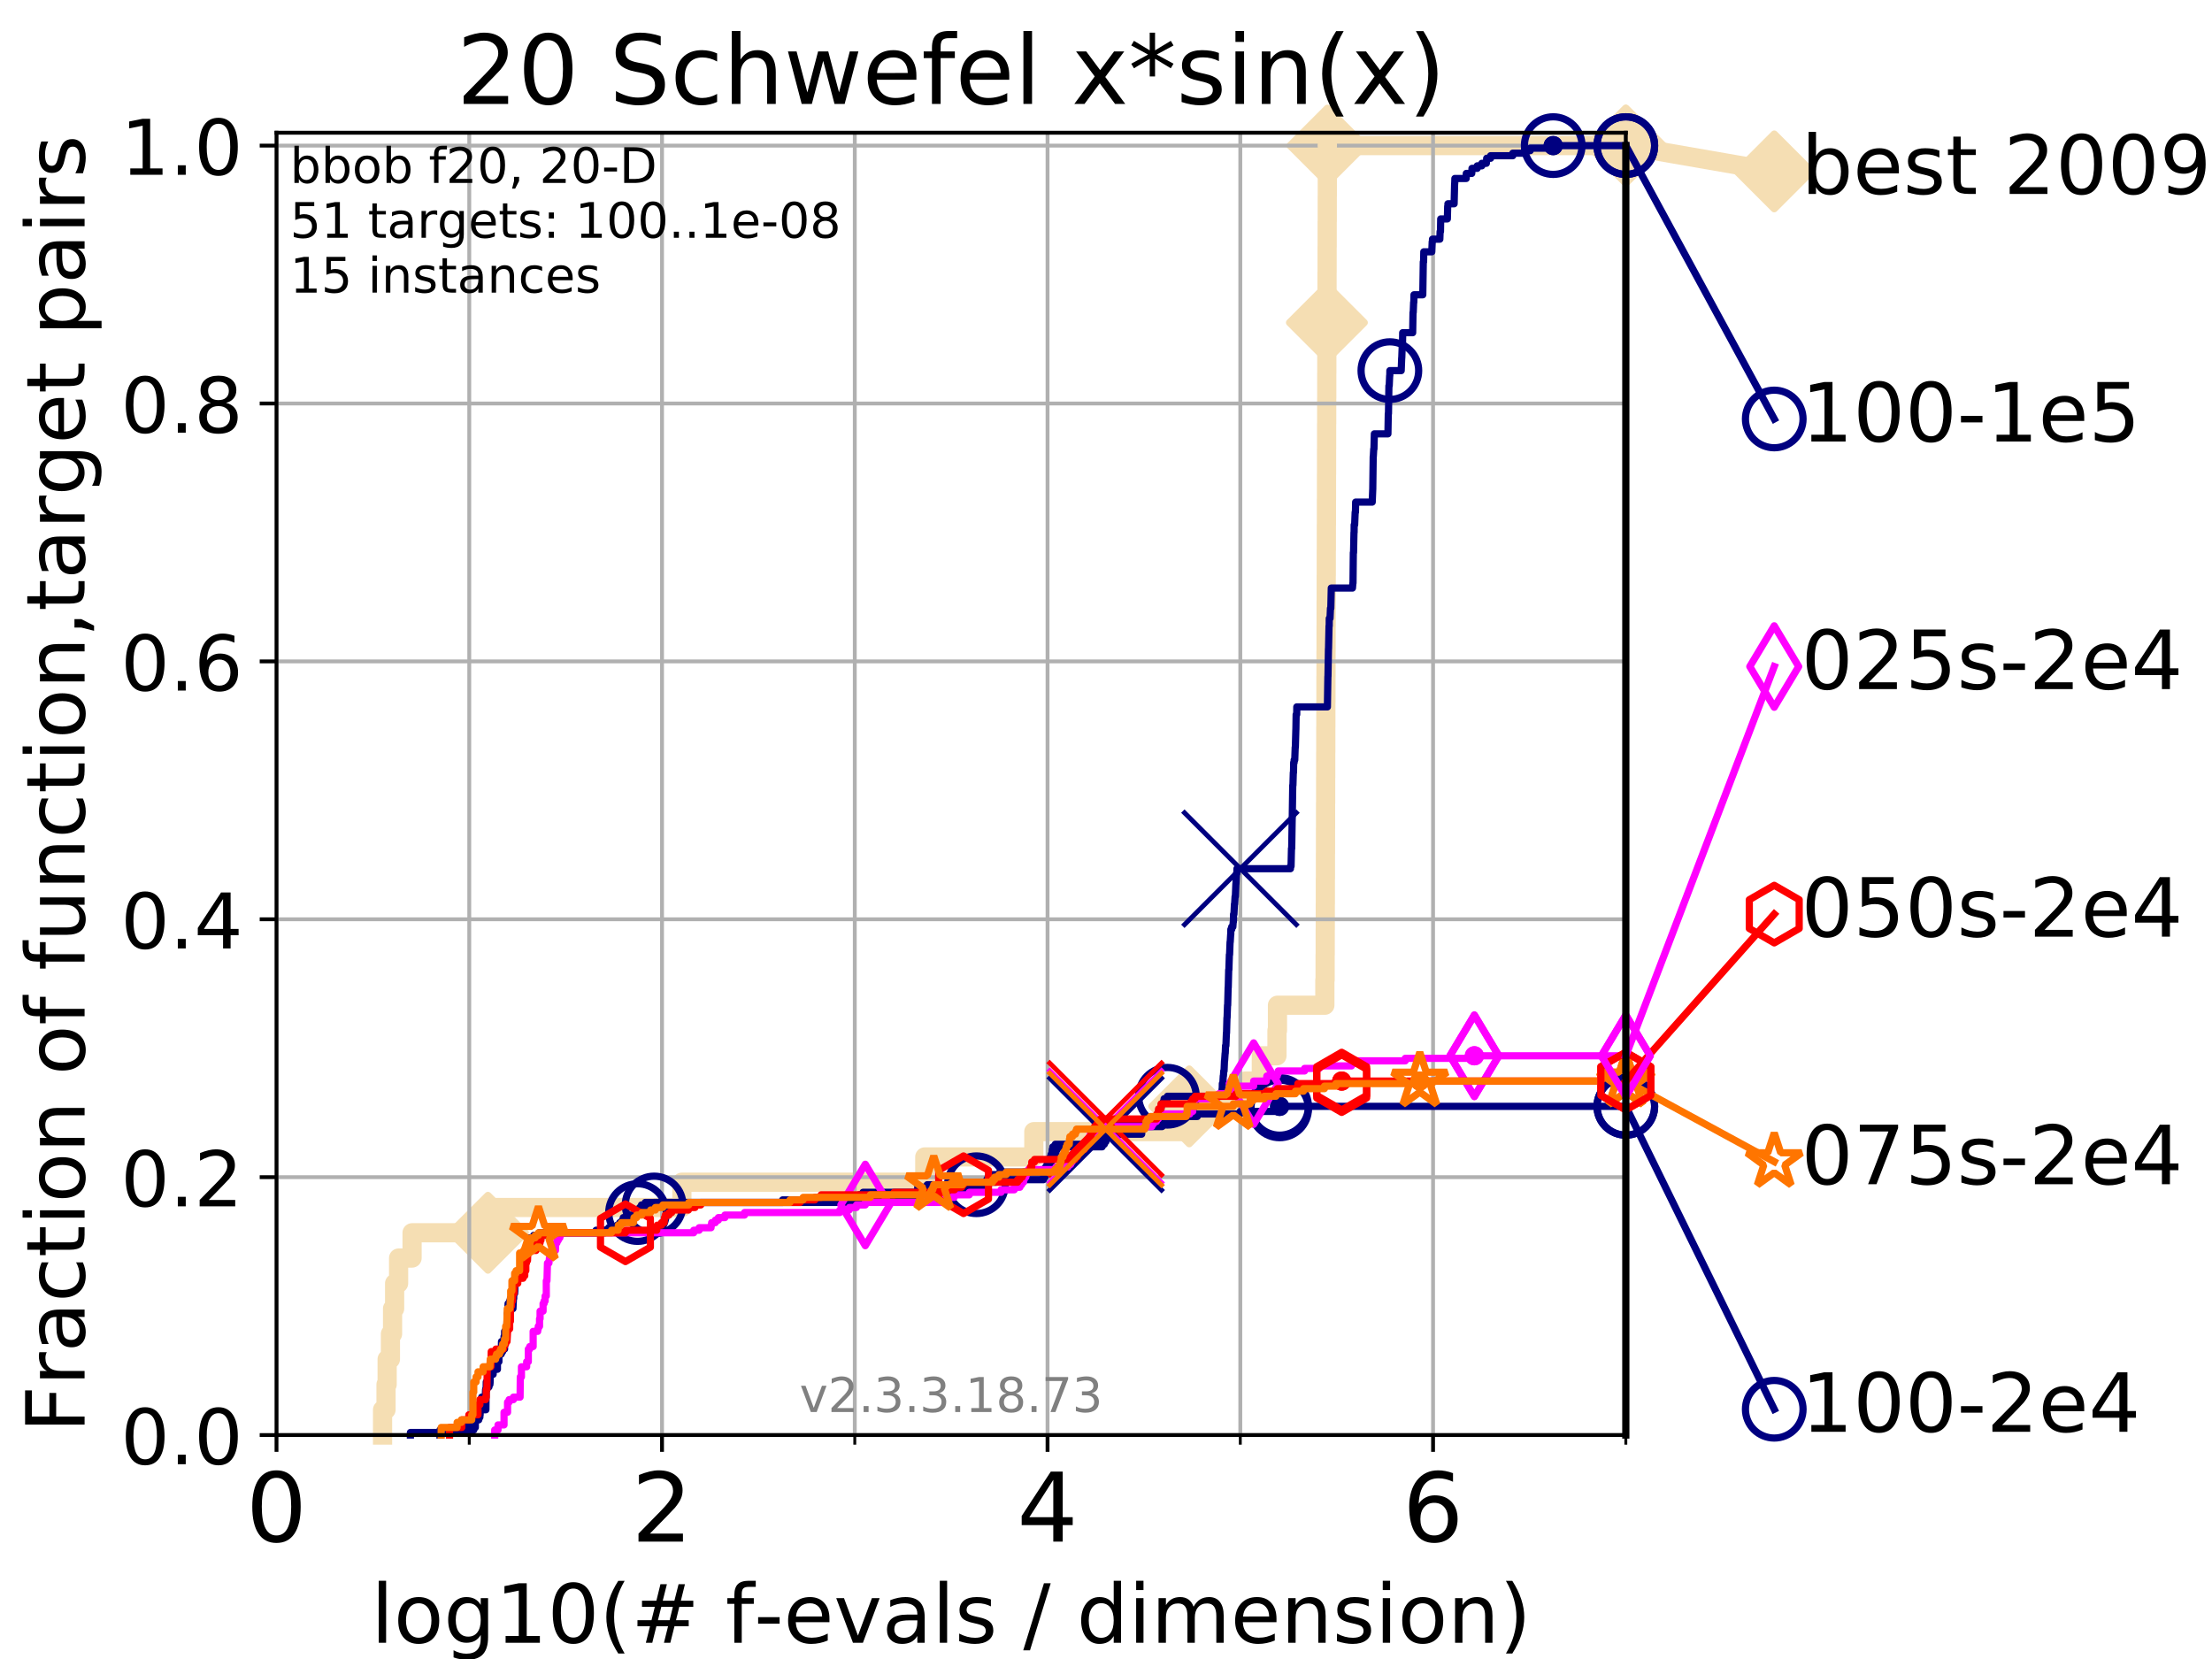 <?xml version="1.0" encoding="utf-8" standalone="no"?>
<!DOCTYPE svg PUBLIC "-//W3C//DTD SVG 1.1//EN"
  "http://www.w3.org/Graphics/SVG/1.1/DTD/svg11.dtd">
<!-- Created with matplotlib (https://matplotlib.org/) -->
<svg height="345.6pt" version="1.1" viewBox="0 0 460.8 345.6" width="460.8pt" xmlns="http://www.w3.org/2000/svg" xmlns:xlink="http://www.w3.org/1999/xlink">
 <defs>
  <style type="text/css">
*{stroke-linecap:butt;stroke-linejoin:round;}
  </style>
 </defs>
 <g id="figure_1">
  <g id="patch_1">
   <path d="M 0 345.6 
L 460.8 345.6 
L 460.8 0 
L 0 0 
z
" style="fill:#ffffff;"/>
  </g>
  <g id="axes_1">
   <g id="patch_2">
    <path d="M 57.6 298.944 
L 338.688 298.944 
L 338.688 27.648 
L 57.6 27.648 
z
" style="fill:#ffffff;"/>
   </g>
   <g id="line2d_1">
    <path d="M 79.695 298.944 
L 79.695 293.677 
L 80.416 293.677 
L 80.416 288.41 
L 80.65 288.41 
L 80.65 283.143 
L 81.334 283.143 
L 81.334 277.877 
L 81.776 277.877 
L 81.776 272.61 
L 82.207 272.61 
L 82.207 267.343 
L 83.037 267.343 
L 83.037 262.076 
L 85.841 262.076 
L 85.841 256.809 
L 101.647 256.809 
L 101.647 251.542 
L 142.052 251.542 
L 142.052 246.275 
L 192.648 246.275 
L 192.648 241.009 
L 215.366 241.009 
L 215.366 235.742 
L 247.739 235.742 
L 247.739 230.475 
L 259.451 230.475 
L 259.451 225.208 
L 262.755 225.208 
L 262.755 219.941 
L 266.014 219.941 
L 266.014 214.674 
L 266.12 214.674 
L 266.12 209.407 
L 275.992 209.407 
L 275.992 204.141 
L 276.046 204.141 
L 276.046 198.874 
L 276.064 198.874 
L 276.064 193.607 
L 276.078 193.607 
L 276.078 188.34 
L 276.094 188.34 
L 276.094 183.073 
L 276.112 183.073 
L 276.112 177.806 
L 276.126 177.806 
L 276.126 172.539 
L 276.139 172.539 
L 276.139 167.272 
L 276.155 167.272 
L 276.155 162.006 
L 276.17 162.006 
L 276.17 156.739 
L 276.186 156.739 
L 276.186 151.472 
L 276.2 151.472 
L 276.2 146.205 
L 276.218 146.205 
L 276.218 140.938 
L 276.23 140.938 
L 276.23 135.671 
L 276.244 135.671 
L 276.244 130.404 
L 276.258 130.404 
L 276.258 125.138 
L 276.273 125.138 
L 276.273 119.871 
L 276.286 119.871 
L 276.286 114.604 
L 276.304 114.604 
L 276.304 109.337 
L 276.318 109.337 
L 276.318 104.07 
L 276.333 104.07 
L 276.333 98.803 
L 276.348 98.803 
L 276.348 93.536 
L 276.359 93.536 
L 276.359 88.27 
L 276.373 88.27 
L 276.373 83.003 
L 276.387 83.003 
L 276.387 77.736 
L 276.399 77.736 
L 276.399 72.469 
L 276.418 72.469 
L 276.418 67.202 
L 276.431 67.202 
L 276.431 61.935 
L 276.444 61.935 
L 276.444 56.668 
L 276.46 56.668 
L 276.46 51.402 
L 276.474 51.402 
L 276.474 46.135 
L 276.49 46.135 
L 276.49 40.868 
L 276.502 40.868 
L 276.502 35.601 
L 276.517 35.601 
L 276.517 30.334 
L 338.688 30.334 
" style="fill:none;stroke:#f5deb3;stroke-linecap:square;stroke-width:4;"/>
   </g>
   <g id="line2d_2">
    <defs>
     <path d="M -0 7.778 
L 7.778 0 
L 0 -7.778 
L -7.778 -0 
z
" id="me509967605" style="stroke:#f5deb3;stroke-linejoin:miter;stroke-width:1.5;"/>
    </defs>
    <g>
     <use style="fill:#f5deb3;stroke:#f5deb3;stroke-linejoin:miter;stroke-width:1.5;" x="101.647" xlink:href="#me509967605" y="256.809"/>
     <use style="fill:#f5deb3;stroke:#f5deb3;stroke-linejoin:miter;stroke-width:1.5;" x="247.739" xlink:href="#me509967605" y="230.475"/>
     <use style="fill:#f5deb3;stroke:#f5deb3;stroke-linejoin:miter;stroke-width:1.5;" x="276.418" xlink:href="#me509967605" y="67.202"/>
     <use style="fill:#f5deb3;stroke:#f5deb3;stroke-linejoin:miter;stroke-width:1.5;" x="276.517" xlink:href="#me509967605" y="30.334"/>
     <use style="fill:#f5deb3;stroke:#f5deb3;stroke-linejoin:miter;stroke-width:1.5;" x="338.688" xlink:href="#me509967605" y="30.334"/>
    </g>
   </g>
   <g id="line2d_3">
    <path style="fill:none;stroke:#f5deb3;stroke-linecap:square;stroke-width:4;"/>
    <g/>
   </g>
   <g id="line2d_4">
    <path d="M 338.688 30.334 
L 369.608 35.706 
" style="fill:none;stroke:#f5deb3;stroke-linecap:square;stroke-width:4;"/>
    <g>
     <use style="fill:#f5deb3;stroke:#f5deb3;stroke-linejoin:miter;stroke-width:1.5;" x="338.688" xlink:href="#me509967605" y="30.334"/>
     <use style="fill:#f5deb3;stroke:#f5deb3;stroke-linejoin:miter;stroke-width:1.5;" x="369.608" xlink:href="#me509967605" y="35.706"/>
    </g>
   </g>
   <g id="matplotlib.axis_1">
    <g id="xtick_1">
     <g id="line2d_5">
      <path clip-path="url(#pe996fb4c82)" d="M 57.6 298.944 
L 57.6 27.648 
" style="fill:none;stroke:#b0b0b0;stroke-linecap:square;stroke-width:0.8;"/>
     </g>
     <g id="line2d_6">
      <defs>
       <path d="M 0 0 
L 0 3.5 
" id="m139ea713f4" style="stroke:#000000;stroke-width:0.8;"/>
      </defs>
      <g>
       <use style="stroke:#000000;stroke-width:0.8;" x="57.6" xlink:href="#m139ea713f4" y="298.944"/>
      </g>
     </g>
     <g id="text_1">
      <!-- 0 -->
      <defs>
       <path d="M 31.781 66.406 
Q 24.172 66.406 20.328 58.906 
Q 16.5 51.422 16.5 36.375 
Q 16.5 21.391 20.328 13.891 
Q 24.172 6.391 31.781 6.391 
Q 39.453 6.391 43.281 13.891 
Q 47.125 21.391 47.125 36.375 
Q 47.125 51.422 43.281 58.906 
Q 39.453 66.406 31.781 66.406 
z
M 31.781 74.219 
Q 44.047 74.219 50.516 64.516 
Q 56.984 54.828 56.984 36.375 
Q 56.984 17.969 50.516 8.266 
Q 44.047 -1.422 31.781 -1.422 
Q 19.531 -1.422 13.062 8.266 
Q 6.594 17.969 6.594 36.375 
Q 6.594 54.828 13.062 64.516 
Q 19.531 74.219 31.781 74.219 
z
" id="DejaVuSans-48"/>
      </defs>
      <g transform="translate(51.237 321.141)scale(0.2 -0.2)">
       <use xlink:href="#DejaVuSans-48"/>
      </g>
     </g>
    </g>
    <g id="xtick_2">
     <g id="line2d_7">
      <path clip-path="url(#pe996fb4c82)" d="M 137.911 298.944 
L 137.911 27.648 
" style="fill:none;stroke:#b0b0b0;stroke-linecap:square;stroke-width:0.8;"/>
     </g>
     <g id="line2d_8">
      <g>
       <use style="stroke:#000000;stroke-width:0.8;" x="137.911" xlink:href="#m139ea713f4" y="298.944"/>
      </g>
     </g>
     <g id="text_2">
      <!-- 2 -->
      <defs>
       <path d="M 19.188 8.297 
L 53.609 8.297 
L 53.609 0 
L 7.328 0 
L 7.328 8.297 
Q 12.938 14.109 22.625 23.891 
Q 32.328 33.688 34.812 36.531 
Q 39.547 41.844 41.422 45.531 
Q 43.312 49.219 43.312 52.781 
Q 43.312 58.594 39.234 62.25 
Q 35.156 65.922 28.609 65.922 
Q 23.969 65.922 18.812 64.312 
Q 13.672 62.703 7.812 59.422 
L 7.812 69.391 
Q 13.766 71.781 18.938 73 
Q 24.125 74.219 28.422 74.219 
Q 39.75 74.219 46.484 68.547 
Q 53.219 62.891 53.219 53.422 
Q 53.219 48.922 51.531 44.891 
Q 49.859 40.875 45.406 35.406 
Q 44.188 33.984 37.641 27.219 
Q 31.109 20.453 19.188 8.297 
z
" id="DejaVuSans-50"/>
      </defs>
      <g transform="translate(131.548 321.141)scale(0.2 -0.2)">
       <use xlink:href="#DejaVuSans-50"/>
      </g>
     </g>
    </g>
    <g id="xtick_3">
     <g id="line2d_9">
      <path clip-path="url(#pe996fb4c82)" d="M 218.222 298.944 
L 218.222 27.648 
" style="fill:none;stroke:#b0b0b0;stroke-linecap:square;stroke-width:0.8;"/>
     </g>
     <g id="line2d_10">
      <g>
       <use style="stroke:#000000;stroke-width:0.8;" x="218.222" xlink:href="#m139ea713f4" y="298.944"/>
      </g>
     </g>
     <g id="text_3">
      <!-- 4 -->
      <defs>
       <path d="M 37.797 64.312 
L 12.891 25.391 
L 37.797 25.391 
z
M 35.203 72.906 
L 47.609 72.906 
L 47.609 25.391 
L 58.016 25.391 
L 58.016 17.188 
L 47.609 17.188 
L 47.609 0 
L 37.797 0 
L 37.797 17.188 
L 4.891 17.188 
L 4.891 26.703 
z
" id="DejaVuSans-52"/>
      </defs>
      <g transform="translate(211.859 321.141)scale(0.2 -0.2)">
       <use xlink:href="#DejaVuSans-52"/>
      </g>
     </g>
    </g>
    <g id="xtick_4">
     <g id="line2d_11">
      <path clip-path="url(#pe996fb4c82)" d="M 298.533 298.944 
L 298.533 27.648 
" style="fill:none;stroke:#b0b0b0;stroke-linecap:square;stroke-width:0.8;"/>
     </g>
     <g id="line2d_12">
      <g>
       <use style="stroke:#000000;stroke-width:0.8;" x="298.533" xlink:href="#m139ea713f4" y="298.944"/>
      </g>
     </g>
     <g id="text_4">
      <!-- 6 -->
      <defs>
       <path d="M 33.016 40.375 
Q 26.375 40.375 22.484 35.828 
Q 18.609 31.297 18.609 23.391 
Q 18.609 15.531 22.484 10.953 
Q 26.375 6.391 33.016 6.391 
Q 39.656 6.391 43.531 10.953 
Q 47.406 15.531 47.406 23.391 
Q 47.406 31.297 43.531 35.828 
Q 39.656 40.375 33.016 40.375 
z
M 52.594 71.297 
L 52.594 62.312 
Q 48.875 64.062 45.094 64.984 
Q 41.312 65.922 37.594 65.922 
Q 27.828 65.922 22.672 59.328 
Q 17.531 52.734 16.797 39.406 
Q 19.672 43.656 24.016 45.922 
Q 28.375 48.188 33.594 48.188 
Q 44.578 48.188 50.953 41.516 
Q 57.328 34.859 57.328 23.391 
Q 57.328 12.156 50.688 5.359 
Q 44.047 -1.422 33.016 -1.422 
Q 20.359 -1.422 13.672 8.266 
Q 6.984 17.969 6.984 36.375 
Q 6.984 53.656 15.188 63.938 
Q 23.391 74.219 37.203 74.219 
Q 40.922 74.219 44.703 73.484 
Q 48.484 72.75 52.594 71.297 
z
" id="DejaVuSans-54"/>
      </defs>
      <g transform="translate(292.17 321.141)scale(0.2 -0.2)">
       <use xlink:href="#DejaVuSans-54"/>
      </g>
     </g>
    </g>
    <g id="xtick_5">
     <g id="line2d_13">
      <path clip-path="url(#pe996fb4c82)" d="M 97.755 298.944 
L 97.755 27.648 
" style="fill:none;stroke:#b0b0b0;stroke-linecap:square;stroke-width:0.8;"/>
     </g>
     <g id="line2d_14">
      <defs>
       <path d="M 0 0 
L 0 2 
" id="mf1926f6f84" style="stroke:#000000;stroke-width:0.6;"/>
      </defs>
      <g>
       <use style="stroke:#000000;stroke-width:0.6;" x="97.755" xlink:href="#mf1926f6f84" y="298.944"/>
      </g>
     </g>
    </g>
    <g id="xtick_6">
     <g id="line2d_15">
      <path clip-path="url(#pe996fb4c82)" d="M 178.066 298.944 
L 178.066 27.648 
" style="fill:none;stroke:#b0b0b0;stroke-linecap:square;stroke-width:0.8;"/>
     </g>
     <g id="line2d_16">
      <g>
       <use style="stroke:#000000;stroke-width:0.6;" x="178.066" xlink:href="#mf1926f6f84" y="298.944"/>
      </g>
     </g>
    </g>
    <g id="xtick_7">
     <g id="line2d_17">
      <path clip-path="url(#pe996fb4c82)" d="M 258.377 298.944 
L 258.377 27.648 
" style="fill:none;stroke:#b0b0b0;stroke-linecap:square;stroke-width:0.8;"/>
     </g>
     <g id="line2d_18">
      <g>
       <use style="stroke:#000000;stroke-width:0.6;" x="258.377" xlink:href="#mf1926f6f84" y="298.944"/>
      </g>
     </g>
    </g>
    <g id="xtick_8">
     <g id="line2d_19">
      <path clip-path="url(#pe996fb4c82)" d="M 338.688 298.944 
L 338.688 27.648 
" style="fill:none;stroke:#b0b0b0;stroke-linecap:square;stroke-width:0.8;"/>
     </g>
     <g id="line2d_20">
      <g>
       <use style="stroke:#000000;stroke-width:0.6;" x="338.688" xlink:href="#mf1926f6f84" y="298.944"/>
      </g>
     </g>
    </g>
    <g id="text_5">
     <!-- log10(# f-evals / dimension) -->
     <defs>
      <path d="M 9.422 75.984 
L 18.406 75.984 
L 18.406 0 
L 9.422 0 
z
" id="DejaVuSans-108"/>
      <path d="M 30.609 48.391 
Q 23.391 48.391 19.188 42.75 
Q 14.984 37.109 14.984 27.297 
Q 14.984 17.484 19.156 11.844 
Q 23.344 6.203 30.609 6.203 
Q 37.797 6.203 41.984 11.859 
Q 46.188 17.531 46.188 27.297 
Q 46.188 37.016 41.984 42.703 
Q 37.797 48.391 30.609 48.391 
z
M 30.609 56 
Q 42.328 56 49.016 48.375 
Q 55.719 40.766 55.719 27.297 
Q 55.719 13.875 49.016 6.219 
Q 42.328 -1.422 30.609 -1.422 
Q 18.844 -1.422 12.172 6.219 
Q 5.516 13.875 5.516 27.297 
Q 5.516 40.766 12.172 48.375 
Q 18.844 56 30.609 56 
z
" id="DejaVuSans-111"/>
      <path d="M 45.406 27.984 
Q 45.406 37.75 41.375 43.109 
Q 37.359 48.484 30.078 48.484 
Q 22.859 48.484 18.828 43.109 
Q 14.797 37.75 14.797 27.984 
Q 14.797 18.266 18.828 12.891 
Q 22.859 7.516 30.078 7.516 
Q 37.359 7.516 41.375 12.891 
Q 45.406 18.266 45.406 27.984 
z
M 54.391 6.781 
Q 54.391 -7.172 48.188 -13.984 
Q 42 -20.797 29.203 -20.797 
Q 24.469 -20.797 20.266 -20.094 
Q 16.062 -19.391 12.109 -17.922 
L 12.109 -9.188 
Q 16.062 -11.328 19.922 -12.344 
Q 23.781 -13.375 27.781 -13.375 
Q 36.625 -13.375 41.016 -8.766 
Q 45.406 -4.156 45.406 5.172 
L 45.406 9.625 
Q 42.625 4.781 38.281 2.391 
Q 33.938 0 27.875 0 
Q 17.828 0 11.672 7.656 
Q 5.516 15.328 5.516 27.984 
Q 5.516 40.672 11.672 48.328 
Q 17.828 56 27.875 56 
Q 33.938 56 38.281 53.609 
Q 42.625 51.219 45.406 46.391 
L 45.406 54.688 
L 54.391 54.688 
z
" id="DejaVuSans-103"/>
      <path d="M 12.406 8.297 
L 28.516 8.297 
L 28.516 63.922 
L 10.984 60.406 
L 10.984 69.391 
L 28.422 72.906 
L 38.281 72.906 
L 38.281 8.297 
L 54.391 8.297 
L 54.391 0 
L 12.406 0 
z
" id="DejaVuSans-49"/>
      <path d="M 31 75.875 
Q 24.469 64.656 21.281 53.656 
Q 18.109 42.672 18.109 31.391 
Q 18.109 20.125 21.312 9.062 
Q 24.516 -2 31 -13.188 
L 23.188 -13.188 
Q 15.875 -1.703 12.234 9.375 
Q 8.594 20.453 8.594 31.391 
Q 8.594 42.281 12.203 53.312 
Q 15.828 64.359 23.188 75.875 
z
" id="DejaVuSans-40"/>
      <path d="M 51.125 44 
L 36.922 44 
L 32.812 27.688 
L 47.125 27.688 
z
M 43.797 71.781 
L 38.719 51.516 
L 52.984 51.516 
L 58.109 71.781 
L 65.922 71.781 
L 60.891 51.516 
L 76.125 51.516 
L 76.125 44 
L 58.984 44 
L 54.984 27.688 
L 70.516 27.688 
L 70.516 20.219 
L 53.078 20.219 
L 48 0 
L 40.188 0 
L 45.219 20.219 
L 30.906 20.219 
L 25.875 0 
L 18.016 0 
L 23.094 20.219 
L 7.719 20.219 
L 7.719 27.688 
L 24.906 27.688 
L 29 44 
L 13.281 44 
L 13.281 51.516 
L 30.906 51.516 
L 35.891 71.781 
z
" id="DejaVuSans-35"/>
      <path id="DejaVuSans-32"/>
      <path d="M 37.109 75.984 
L 37.109 68.5 
L 28.516 68.5 
Q 23.688 68.5 21.797 66.547 
Q 19.922 64.594 19.922 59.516 
L 19.922 54.688 
L 34.719 54.688 
L 34.719 47.703 
L 19.922 47.703 
L 19.922 0 
L 10.891 0 
L 10.891 47.703 
L 2.297 47.703 
L 2.297 54.688 
L 10.891 54.688 
L 10.891 58.5 
Q 10.891 67.625 15.141 71.797 
Q 19.391 75.984 28.609 75.984 
z
" id="DejaVuSans-102"/>
      <path d="M 4.891 31.391 
L 31.203 31.391 
L 31.203 23.391 
L 4.891 23.391 
z
" id="DejaVuSans-45"/>
      <path d="M 56.203 29.594 
L 56.203 25.203 
L 14.891 25.203 
Q 15.484 15.922 20.484 11.062 
Q 25.484 6.203 34.422 6.203 
Q 39.594 6.203 44.453 7.469 
Q 49.312 8.734 54.109 11.281 
L 54.109 2.781 
Q 49.266 0.734 44.188 -0.344 
Q 39.109 -1.422 33.891 -1.422 
Q 20.797 -1.422 13.156 6.188 
Q 5.516 13.812 5.516 26.812 
Q 5.516 40.234 12.766 48.109 
Q 20.016 56 32.328 56 
Q 43.359 56 49.781 48.891 
Q 56.203 41.797 56.203 29.594 
z
M 47.219 32.234 
Q 47.125 39.594 43.094 43.984 
Q 39.062 48.391 32.422 48.391 
Q 24.906 48.391 20.391 44.141 
Q 15.875 39.891 15.188 32.172 
z
" id="DejaVuSans-101"/>
      <path d="M 2.984 54.688 
L 12.5 54.688 
L 29.594 8.797 
L 46.688 54.688 
L 56.203 54.688 
L 35.688 0 
L 23.484 0 
z
" id="DejaVuSans-118"/>
      <path d="M 34.281 27.484 
Q 23.391 27.484 19.188 25 
Q 14.984 22.516 14.984 16.5 
Q 14.984 11.719 18.141 8.906 
Q 21.297 6.109 26.703 6.109 
Q 34.188 6.109 38.703 11.406 
Q 43.219 16.703 43.219 25.484 
L 43.219 27.484 
z
M 52.203 31.203 
L 52.203 0 
L 43.219 0 
L 43.219 8.297 
Q 40.141 3.328 35.547 0.953 
Q 30.953 -1.422 24.312 -1.422 
Q 15.922 -1.422 10.953 3.297 
Q 6 8.016 6 15.922 
Q 6 25.141 12.172 29.828 
Q 18.359 34.516 30.609 34.516 
L 43.219 34.516 
L 43.219 35.406 
Q 43.219 41.609 39.141 45 
Q 35.062 48.391 27.688 48.391 
Q 23 48.391 18.547 47.266 
Q 14.109 46.141 10.016 43.891 
L 10.016 52.203 
Q 14.938 54.109 19.578 55.047 
Q 24.219 56 28.609 56 
Q 40.484 56 46.344 49.844 
Q 52.203 43.703 52.203 31.203 
z
" id="DejaVuSans-97"/>
      <path d="M 44.281 53.078 
L 44.281 44.578 
Q 40.484 46.531 36.375 47.5 
Q 32.281 48.484 27.875 48.484 
Q 21.188 48.484 17.844 46.438 
Q 14.5 44.391 14.5 40.281 
Q 14.5 37.156 16.891 35.375 
Q 19.281 33.594 26.516 31.984 
L 29.594 31.297 
Q 39.156 29.25 43.188 25.516 
Q 47.219 21.781 47.219 15.094 
Q 47.219 7.469 41.188 3.016 
Q 35.156 -1.422 24.609 -1.422 
Q 20.219 -1.422 15.453 -0.562 
Q 10.688 0.297 5.422 2 
L 5.422 11.281 
Q 10.406 8.688 15.234 7.391 
Q 20.062 6.109 24.812 6.109 
Q 31.156 6.109 34.562 8.281 
Q 37.984 10.453 37.984 14.406 
Q 37.984 18.062 35.516 20.016 
Q 33.062 21.969 24.703 23.781 
L 21.578 24.516 
Q 13.234 26.266 9.516 29.906 
Q 5.812 33.547 5.812 39.891 
Q 5.812 47.609 11.281 51.797 
Q 16.75 56 26.812 56 
Q 31.781 56 36.172 55.266 
Q 40.578 54.547 44.281 53.078 
z
" id="DejaVuSans-115"/>
      <path d="M 25.391 72.906 
L 33.688 72.906 
L 8.297 -9.281 
L 0 -9.281 
z
" id="DejaVuSans-47"/>
      <path d="M 45.406 46.391 
L 45.406 75.984 
L 54.391 75.984 
L 54.391 0 
L 45.406 0 
L 45.406 8.203 
Q 42.578 3.328 38.25 0.953 
Q 33.938 -1.422 27.875 -1.422 
Q 17.969 -1.422 11.734 6.484 
Q 5.516 14.406 5.516 27.297 
Q 5.516 40.188 11.734 48.094 
Q 17.969 56 27.875 56 
Q 33.938 56 38.25 53.625 
Q 42.578 51.266 45.406 46.391 
z
M 14.797 27.297 
Q 14.797 17.391 18.875 11.75 
Q 22.953 6.109 30.078 6.109 
Q 37.203 6.109 41.297 11.75 
Q 45.406 17.391 45.406 27.297 
Q 45.406 37.203 41.297 42.844 
Q 37.203 48.484 30.078 48.484 
Q 22.953 48.484 18.875 42.844 
Q 14.797 37.203 14.797 27.297 
z
" id="DejaVuSans-100"/>
      <path d="M 9.422 54.688 
L 18.406 54.688 
L 18.406 0 
L 9.422 0 
z
M 9.422 75.984 
L 18.406 75.984 
L 18.406 64.594 
L 9.422 64.594 
z
" id="DejaVuSans-105"/>
      <path d="M 52 44.188 
Q 55.375 50.25 60.062 53.125 
Q 64.75 56 71.094 56 
Q 79.641 56 84.281 50.016 
Q 88.922 44.047 88.922 33.016 
L 88.922 0 
L 79.891 0 
L 79.891 32.719 
Q 79.891 40.578 77.094 44.375 
Q 74.312 48.188 68.609 48.188 
Q 61.625 48.188 57.562 43.547 
Q 53.516 38.922 53.516 30.906 
L 53.516 0 
L 44.484 0 
L 44.484 32.719 
Q 44.484 40.625 41.703 44.406 
Q 38.922 48.188 33.109 48.188 
Q 26.219 48.188 22.156 43.531 
Q 18.109 38.875 18.109 30.906 
L 18.109 0 
L 9.078 0 
L 9.078 54.688 
L 18.109 54.688 
L 18.109 46.188 
Q 21.188 51.219 25.484 53.609 
Q 29.781 56 35.688 56 
Q 41.656 56 45.828 52.969 
Q 50 49.953 52 44.188 
z
" id="DejaVuSans-109"/>
      <path d="M 54.891 33.016 
L 54.891 0 
L 45.906 0 
L 45.906 32.719 
Q 45.906 40.484 42.875 44.328 
Q 39.844 48.188 33.797 48.188 
Q 26.516 48.188 22.312 43.547 
Q 18.109 38.922 18.109 30.906 
L 18.109 0 
L 9.078 0 
L 9.078 54.688 
L 18.109 54.688 
L 18.109 46.188 
Q 21.344 51.125 25.703 53.562 
Q 30.078 56 35.797 56 
Q 45.219 56 50.047 50.172 
Q 54.891 44.344 54.891 33.016 
z
" id="DejaVuSans-110"/>
      <path d="M 8.016 75.875 
L 15.828 75.875 
Q 23.141 64.359 26.781 53.312 
Q 30.422 42.281 30.422 31.391 
Q 30.422 20.453 26.781 9.375 
Q 23.141 -1.703 15.828 -13.188 
L 8.016 -13.188 
Q 14.5 -2 17.703 9.062 
Q 20.906 20.125 20.906 31.391 
Q 20.906 42.672 17.703 53.656 
Q 14.5 64.656 8.016 75.875 
z
" id="DejaVuSans-41"/>
     </defs>
     <g transform="translate(77.303 342.218)scale(0.17 -0.17)">
      <use xlink:href="#DejaVuSans-108"/>
      <use x="27.783" xlink:href="#DejaVuSans-111"/>
      <use x="88.965" xlink:href="#DejaVuSans-103"/>
      <use x="152.441" xlink:href="#DejaVuSans-49"/>
      <use x="216.064" xlink:href="#DejaVuSans-48"/>
      <use x="279.688" xlink:href="#DejaVuSans-40"/>
      <use x="318.701" xlink:href="#DejaVuSans-35"/>
      <use x="402.49" xlink:href="#DejaVuSans-32"/>
      <use x="434.277" xlink:href="#DejaVuSans-102"/>
      <use x="469.404" xlink:href="#DejaVuSans-45"/>
      <use x="505.488" xlink:href="#DejaVuSans-101"/>
      <use x="567.012" xlink:href="#DejaVuSans-118"/>
      <use x="626.191" xlink:href="#DejaVuSans-97"/>
      <use x="687.471" xlink:href="#DejaVuSans-108"/>
      <use x="715.254" xlink:href="#DejaVuSans-115"/>
      <use x="767.354" xlink:href="#DejaVuSans-32"/>
      <use x="799.141" xlink:href="#DejaVuSans-47"/>
      <use x="832.832" xlink:href="#DejaVuSans-32"/>
      <use x="864.619" xlink:href="#DejaVuSans-100"/>
      <use x="928.096" xlink:href="#DejaVuSans-105"/>
      <use x="955.879" xlink:href="#DejaVuSans-109"/>
      <use x="1053.291" xlink:href="#DejaVuSans-101"/>
      <use x="1114.814" xlink:href="#DejaVuSans-110"/>
      <use x="1178.193" xlink:href="#DejaVuSans-115"/>
      <use x="1230.293" xlink:href="#DejaVuSans-105"/>
      <use x="1258.076" xlink:href="#DejaVuSans-111"/>
      <use x="1319.258" xlink:href="#DejaVuSans-110"/>
      <use x="1382.637" xlink:href="#DejaVuSans-41"/>
     </g>
    </g>
   </g>
   <g id="matplotlib.axis_2">
    <g id="ytick_1">
     <g id="line2d_21">
      <path clip-path="url(#pe996fb4c82)" d="M 57.6 298.944 
L 338.688 298.944 
" style="fill:none;stroke:#b0b0b0;stroke-linecap:square;stroke-width:0.8;"/>
     </g>
     <g id="line2d_22">
      <defs>
       <path d="M 0 0 
L -3.5 0 
" id="m436d8b3446" style="stroke:#000000;stroke-width:0.8;"/>
      </defs>
      <g>
       <use style="stroke:#000000;stroke-width:0.8;" x="57.6" xlink:href="#m436d8b3446" y="298.944"/>
      </g>
     </g>
     <g id="text_6">
      <!-- 0.0 -->
      <defs>
       <path d="M 10.688 12.406 
L 21 12.406 
L 21 0 
L 10.688 0 
z
" id="DejaVuSans-46"/>
      </defs>
      <g transform="translate(25.155 305.023)scale(0.16 -0.16)">
       <use xlink:href="#DejaVuSans-48"/>
       <use x="63.623" xlink:href="#DejaVuSans-46"/>
       <use x="95.41" xlink:href="#DejaVuSans-48"/>
      </g>
     </g>
    </g>
    <g id="ytick_2">
     <g id="line2d_23">
      <path clip-path="url(#pe996fb4c82)" d="M 57.6 245.222 
L 338.688 245.222 
" style="fill:none;stroke:#b0b0b0;stroke-linecap:square;stroke-width:0.8;"/>
     </g>
     <g id="line2d_24">
      <g>
       <use style="stroke:#000000;stroke-width:0.8;" x="57.6" xlink:href="#m436d8b3446" y="245.222"/>
      </g>
     </g>
     <g id="text_7">
      <!-- 0.2 -->
      <g transform="translate(25.155 251.301)scale(0.16 -0.16)">
       <use xlink:href="#DejaVuSans-48"/>
       <use x="63.623" xlink:href="#DejaVuSans-46"/>
       <use x="95.41" xlink:href="#DejaVuSans-50"/>
      </g>
     </g>
    </g>
    <g id="ytick_3">
     <g id="line2d_25">
      <path clip-path="url(#pe996fb4c82)" d="M 57.6 191.5 
L 338.688 191.5 
" style="fill:none;stroke:#b0b0b0;stroke-linecap:square;stroke-width:0.8;"/>
     </g>
     <g id="line2d_26">
      <g>
       <use style="stroke:#000000;stroke-width:0.8;" x="57.6" xlink:href="#m436d8b3446" y="191.5"/>
      </g>
     </g>
     <g id="text_8">
      <!-- 0.4 -->
      <g transform="translate(25.155 197.579)scale(0.16 -0.16)">
       <use xlink:href="#DejaVuSans-48"/>
       <use x="63.623" xlink:href="#DejaVuSans-46"/>
       <use x="95.41" xlink:href="#DejaVuSans-52"/>
      </g>
     </g>
    </g>
    <g id="ytick_4">
     <g id="line2d_27">
      <path clip-path="url(#pe996fb4c82)" d="M 57.6 137.778 
L 338.688 137.778 
" style="fill:none;stroke:#b0b0b0;stroke-linecap:square;stroke-width:0.8;"/>
     </g>
     <g id="line2d_28">
      <g>
       <use style="stroke:#000000;stroke-width:0.8;" x="57.6" xlink:href="#m436d8b3446" y="137.778"/>
      </g>
     </g>
     <g id="text_9">
      <!-- 0.6 -->
      <g transform="translate(25.155 143.857)scale(0.16 -0.16)">
       <use xlink:href="#DejaVuSans-48"/>
       <use x="63.623" xlink:href="#DejaVuSans-46"/>
       <use x="95.41" xlink:href="#DejaVuSans-54"/>
      </g>
     </g>
    </g>
    <g id="ytick_5">
     <g id="line2d_29">
      <path clip-path="url(#pe996fb4c82)" d="M 57.6 84.056 
L 338.688 84.056 
" style="fill:none;stroke:#b0b0b0;stroke-linecap:square;stroke-width:0.8;"/>
     </g>
     <g id="line2d_30">
      <g>
       <use style="stroke:#000000;stroke-width:0.8;" x="57.6" xlink:href="#m436d8b3446" y="84.056"/>
      </g>
     </g>
     <g id="text_10">
      <!-- 0.8 -->
      <defs>
       <path d="M 31.781 34.625 
Q 24.75 34.625 20.719 30.859 
Q 16.703 27.094 16.703 20.516 
Q 16.703 13.922 20.719 10.156 
Q 24.75 6.391 31.781 6.391 
Q 38.812 6.391 42.859 10.172 
Q 46.922 13.969 46.922 20.516 
Q 46.922 27.094 42.891 30.859 
Q 38.875 34.625 31.781 34.625 
z
M 21.922 38.812 
Q 15.578 40.375 12.031 44.719 
Q 8.5 49.078 8.5 55.328 
Q 8.5 64.062 14.719 69.141 
Q 20.953 74.219 31.781 74.219 
Q 42.672 74.219 48.875 69.141 
Q 55.078 64.062 55.078 55.328 
Q 55.078 49.078 51.531 44.719 
Q 48 40.375 41.703 38.812 
Q 48.828 37.156 52.797 32.312 
Q 56.781 27.484 56.781 20.516 
Q 56.781 9.906 50.312 4.234 
Q 43.844 -1.422 31.781 -1.422 
Q 19.734 -1.422 13.25 4.234 
Q 6.781 9.906 6.781 20.516 
Q 6.781 27.484 10.781 32.312 
Q 14.797 37.156 21.922 38.812 
z
M 18.312 54.391 
Q 18.312 48.734 21.844 45.562 
Q 25.391 42.391 31.781 42.391 
Q 38.141 42.391 41.719 45.562 
Q 45.312 48.734 45.312 54.391 
Q 45.312 60.062 41.719 63.234 
Q 38.141 66.406 31.781 66.406 
Q 25.391 66.406 21.844 63.234 
Q 18.312 60.062 18.312 54.391 
z
" id="DejaVuSans-56"/>
      </defs>
      <g transform="translate(25.155 90.135)scale(0.16 -0.16)">
       <use xlink:href="#DejaVuSans-48"/>
       <use x="63.623" xlink:href="#DejaVuSans-46"/>
       <use x="95.41" xlink:href="#DejaVuSans-56"/>
      </g>
     </g>
    </g>
    <g id="ytick_6">
     <g id="line2d_31">
      <path clip-path="url(#pe996fb4c82)" d="M 57.6 30.334 
L 338.688 30.334 
" style="fill:none;stroke:#b0b0b0;stroke-linecap:square;stroke-width:0.8;"/>
     </g>
     <g id="line2d_32">
      <g>
       <use style="stroke:#000000;stroke-width:0.8;" x="57.6" xlink:href="#m436d8b3446" y="30.334"/>
      </g>
     </g>
     <g id="text_11">
      <!-- 1.0 -->
      <g transform="translate(25.155 36.413)scale(0.16 -0.16)">
       <use xlink:href="#DejaVuSans-49"/>
       <use x="63.623" xlink:href="#DejaVuSans-46"/>
       <use x="95.41" xlink:href="#DejaVuSans-48"/>
      </g>
     </g>
    </g>
    <g id="text_12">
     <!-- Fraction of function,target pairs -->
     <defs>
      <path d="M 9.812 72.906 
L 51.703 72.906 
L 51.703 64.594 
L 19.672 64.594 
L 19.672 43.109 
L 48.578 43.109 
L 48.578 34.812 
L 19.672 34.812 
L 19.672 0 
L 9.812 0 
z
" id="DejaVuSans-70"/>
      <path d="M 41.109 46.297 
Q 39.594 47.172 37.812 47.578 
Q 36.031 48 33.891 48 
Q 26.266 48 22.188 43.047 
Q 18.109 38.094 18.109 28.812 
L 18.109 0 
L 9.078 0 
L 9.078 54.688 
L 18.109 54.688 
L 18.109 46.188 
Q 20.953 51.172 25.484 53.578 
Q 30.031 56 36.531 56 
Q 37.453 56 38.578 55.875 
Q 39.703 55.766 41.062 55.516 
z
" id="DejaVuSans-114"/>
      <path d="M 48.781 52.594 
L 48.781 44.188 
Q 44.969 46.297 41.141 47.344 
Q 37.312 48.391 33.406 48.391 
Q 24.656 48.391 19.812 42.844 
Q 14.984 37.312 14.984 27.297 
Q 14.984 17.281 19.812 11.734 
Q 24.656 6.203 33.406 6.203 
Q 37.312 6.203 41.141 7.25 
Q 44.969 8.297 48.781 10.406 
L 48.781 2.094 
Q 45.016 0.344 40.984 -0.531 
Q 36.969 -1.422 32.422 -1.422 
Q 20.062 -1.422 12.781 6.344 
Q 5.516 14.109 5.516 27.297 
Q 5.516 40.672 12.859 48.328 
Q 20.219 56 33.016 56 
Q 37.156 56 41.109 55.141 
Q 45.062 54.297 48.781 52.594 
z
" id="DejaVuSans-99"/>
      <path d="M 18.312 70.219 
L 18.312 54.688 
L 36.812 54.688 
L 36.812 47.703 
L 18.312 47.703 
L 18.312 18.016 
Q 18.312 11.328 20.141 9.422 
Q 21.969 7.516 27.594 7.516 
L 36.812 7.516 
L 36.812 0 
L 27.594 0 
Q 17.188 0 13.234 3.875 
Q 9.281 7.766 9.281 18.016 
L 9.281 47.703 
L 2.688 47.703 
L 2.688 54.688 
L 9.281 54.688 
L 9.281 70.219 
z
" id="DejaVuSans-116"/>
      <path d="M 8.5 21.578 
L 8.5 54.688 
L 17.484 54.688 
L 17.484 21.922 
Q 17.484 14.156 20.5 10.266 
Q 23.531 6.391 29.594 6.391 
Q 36.859 6.391 41.078 11.031 
Q 45.312 15.672 45.312 23.688 
L 45.312 54.688 
L 54.297 54.688 
L 54.297 0 
L 45.312 0 
L 45.312 8.406 
Q 42.047 3.422 37.719 1 
Q 33.406 -1.422 27.688 -1.422 
Q 18.266 -1.422 13.375 4.438 
Q 8.5 10.297 8.5 21.578 
z
M 31.109 56 
z
" id="DejaVuSans-117"/>
      <path d="M 11.719 12.406 
L 22.016 12.406 
L 22.016 4 
L 14.016 -11.625 
L 7.719 -11.625 
L 11.719 4 
z
" id="DejaVuSans-44"/>
      <path d="M 18.109 8.203 
L 18.109 -20.797 
L 9.078 -20.797 
L 9.078 54.688 
L 18.109 54.688 
L 18.109 46.391 
Q 20.953 51.266 25.266 53.625 
Q 29.594 56 35.594 56 
Q 45.562 56 51.781 48.094 
Q 58.016 40.188 58.016 27.297 
Q 58.016 14.406 51.781 6.484 
Q 45.562 -1.422 35.594 -1.422 
Q 29.594 -1.422 25.266 0.953 
Q 20.953 3.328 18.109 8.203 
z
M 48.688 27.297 
Q 48.688 37.203 44.609 42.844 
Q 40.531 48.484 33.406 48.484 
Q 26.266 48.484 22.188 42.844 
Q 18.109 37.203 18.109 27.297 
Q 18.109 17.391 22.188 11.75 
Q 26.266 6.109 33.406 6.109 
Q 40.531 6.109 44.609 11.75 
Q 48.688 17.391 48.688 27.297 
z
" id="DejaVuSans-112"/>
     </defs>
     <g transform="translate(17.62 298.435)rotate(-90)scale(0.17 -0.17)">
      <use xlink:href="#DejaVuSans-70"/>
      <use x="57.41" xlink:href="#DejaVuSans-114"/>
      <use x="98.523" xlink:href="#DejaVuSans-97"/>
      <use x="159.803" xlink:href="#DejaVuSans-99"/>
      <use x="214.783" xlink:href="#DejaVuSans-116"/>
      <use x="253.992" xlink:href="#DejaVuSans-105"/>
      <use x="281.775" xlink:href="#DejaVuSans-111"/>
      <use x="342.957" xlink:href="#DejaVuSans-110"/>
      <use x="406.336" xlink:href="#DejaVuSans-32"/>
      <use x="438.123" xlink:href="#DejaVuSans-111"/>
      <use x="499.305" xlink:href="#DejaVuSans-102"/>
      <use x="534.51" xlink:href="#DejaVuSans-32"/>
      <use x="566.297" xlink:href="#DejaVuSans-102"/>
      <use x="601.502" xlink:href="#DejaVuSans-117"/>
      <use x="664.881" xlink:href="#DejaVuSans-110"/>
      <use x="728.26" xlink:href="#DejaVuSans-99"/>
      <use x="783.24" xlink:href="#DejaVuSans-116"/>
      <use x="822.449" xlink:href="#DejaVuSans-105"/>
      <use x="850.232" xlink:href="#DejaVuSans-111"/>
      <use x="911.414" xlink:href="#DejaVuSans-110"/>
      <use x="974.793" xlink:href="#DejaVuSans-44"/>
      <use x="1006.58" xlink:href="#DejaVuSans-116"/>
      <use x="1045.789" xlink:href="#DejaVuSans-97"/>
      <use x="1107.068" xlink:href="#DejaVuSans-114"/>
      <use x="1148.166" xlink:href="#DejaVuSans-103"/>
      <use x="1211.643" xlink:href="#DejaVuSans-101"/>
      <use x="1273.166" xlink:href="#DejaVuSans-116"/>
      <use x="1312.375" xlink:href="#DejaVuSans-32"/>
      <use x="1344.162" xlink:href="#DejaVuSans-112"/>
      <use x="1407.639" xlink:href="#DejaVuSans-97"/>
      <use x="1468.918" xlink:href="#DejaVuSans-105"/>
      <use x="1496.701" xlink:href="#DejaVuSans-114"/>
      <use x="1537.814" xlink:href="#DejaVuSans-115"/>
     </g>
    </g>
   </g>
   <g id="line2d_33">
    <defs>
     <path d="M 0 1.5 
C 0.398 1.5 0.779 1.342 1.061 1.061 
C 1.342 0.779 1.5 0.398 1.5 0 
C 1.5 -0.398 1.342 -0.779 1.061 -1.061 
C 0.779 -1.342 0.398 -1.5 0 -1.5 
C -0.398 -1.5 -0.779 -1.342 -1.061 -1.061 
C -1.342 -0.779 -1.5 -0.398 -1.5 0 
C -1.5 0.398 -1.342 0.779 -1.061 1.061 
C -0.779 1.342 -0.398 1.5 0 1.5 
z
" id="mdce6a9e5dc" style="stroke:#f5deb3;"/>
    </defs>
    <g>
     <use style="fill:#f5deb3;stroke:#f5deb3;" x="276.517" xlink:href="#mdce6a9e5dc" y="30.334"/>
     <use style="fill:#f5deb3;stroke:#f5deb3;" x="276.517" xlink:href="#mdce6a9e5dc" y="30.334"/>
    </g>
   </g>
   <g id="line2d_34">
    <defs>
     <path d="M 0 1.5 
C 0.398 1.5 0.779 1.342 1.061 1.061 
C 1.342 0.779 1.5 0.398 1.5 0 
C 1.5 -0.398 1.342 -0.779 1.061 -1.061 
C 0.779 -1.342 0.398 -1.5 0 -1.5 
C -0.398 -1.5 -0.779 -1.342 -1.061 -1.061 
C -1.342 -0.779 -1.5 -0.398 -1.5 0 
C -1.5 0.398 -1.342 0.779 -1.061 1.061 
C -0.779 1.342 -0.398 1.5 0 1.5 
z
" id="m9b6417a87c" style="stroke:#000080;"/>
    </defs>
    <g>
     <use style="fill:#000080;stroke:#000080;" x="266.566" xlink:href="#m9b6417a87c" y="230.475"/>
     <use style="fill:#000080;stroke:#000080;" x="266.566" xlink:href="#m9b6417a87c" y="230.475"/>
    </g>
   </g>
   <g id="line2d_35">
    <path d="M 91.659 298.944 
L 91.659 297.891 
L 98.689 297.891 
L 98.689 297.364 
L 99.017 297.364 
L 99.017 294.731 
L 99.964 294.731 
L 99.964 293.677 
L 101.223 293.677 
L 101.295 287.884 
L 102.06 287.884 
L 102.128 286.304 
L 102.729 286.304 
L 102.729 285.25 
L 103.623 285.25 
L 103.623 283.67 
L 103.932 283.67 
L 103.932 282.09 
L 104.415 282.09 
L 104.474 279.457 
L 105 279.457 
L 105 278.403 
L 105.115 278.403 
L 105.115 277.35 
L 105.398 277.35 
L 105.398 276.823 
L 105.566 276.823 
L 105.677 274.716 
L 105.733 274.716 
L 105.843 271.556 
L 106.169 271.556 
L 106.169 271.03 
L 106.329 271.03 
L 106.329 270.503 
L 106.541 270.503 
L 106.594 269.45 
L 106.699 269.45 
L 106.699 268.923 
L 107.162 268.923 
L 107.213 266.289 
L 107.365 266.289 
L 107.365 265.763 
L 108.484 265.763 
L 108.484 265.236 
L 108.903 265.236 
L 108.995 263.656 
L 109.04 263.656 
L 109.04 263.129 
L 109.402 263.129 
L 109.402 262.603 
L 109.58 262.603 
L 109.58 259.969 
L 109.974 259.969 
L 109.974 259.443 
L 110.231 259.443 
L 110.231 258.916 
L 110.359 258.916 
L 110.359 257.862 
L 111.186 257.862 
L 111.186 257.336 
L 112.319 257.336 
L 112.319 256.809 
L 126.014 256.809 
L 126.014 256.282 
L 127.737 256.282 
L 127.737 255.756 
L 128.695 255.756 
L 128.695 255.229 
L 129.262 255.229 
L 129.262 254.702 
L 129.922 254.702 
L 129.922 254.176 
L 130.545 254.176 
L 130.545 253.649 
L 132.387 253.649 
L 132.387 253.122 
L 132.695 253.122 
L 132.695 252.596 
L 132.812 252.596 
L 132.812 252.069 
L 133.262 252.069 
L 133.262 251.542 
L 133.623 251.542 
L 133.623 251.016 
L 134.429 251.016 
L 134.429 250.489 
L 163.033 250.489 
L 163.033 249.962 
L 176.493 249.962 
L 176.493 249.436 
L 178.957 249.436 
L 178.957 248.909 
L 179.785 248.909 
L 179.785 248.382 
L 191.159 248.382 
L 191.186 247.329 
L 193.157 247.329 
L 193.157 246.802 
L 203.406 246.802 
L 203.406 246.275 
L 207.477 246.275 
L 207.477 245.749 
L 217.37 245.749 
L 217.37 245.222 
L 217.683 245.222 
L 217.698 244.169 
L 217.833 244.169 
L 217.834 243.115 
L 218.1 243.115 
L 218.1 242.589 
L 218.487 242.589 
L 218.487 242.062 
L 218.652 242.062 
L 218.652 241.535 
L 218.787 241.535 
L 218.787 241.009 
L 218.966 241.009 
L 218.966 240.482 
L 219.116 240.482 
L 219.209 239.428 
L 219.326 239.428 
L 219.326 238.902 
L 219.828 238.902 
L 219.828 238.375 
L 229.469 238.375 
L 229.469 237.848 
L 229.848 237.848 
L 229.87 236.795 
L 230.145 236.795 
L 230.145 236.268 
L 237.829 236.268 
L 237.936 234.688 
L 242.09 234.688 
L 242.194 233.108 
L 246.633 233.108 
L 246.633 232.582 
L 249.422 232.582 
L 249.422 232.055 
L 258.356 232.055 
L 258.356 231.528 
L 265.574 231.528 
L 265.574 231.001 
L 266.566 231.001 
L 266.566 230.475 
L 338.688 230.475 
L 338.688 230.475 
" style="fill:none;stroke:#000080;stroke-linecap:square;stroke-width:1.5;"/>
   </g>
   <g id="line2d_36">
    <defs>
     <path d="M 0 6 
C 1.591 6 3.117 5.368 4.243 4.243 
C 5.368 3.117 6 1.591 6 0 
C 6 -1.591 5.368 -3.117 4.243 -4.243 
C 3.117 -5.368 1.591 -6 0 -6 
C -1.591 -6 -3.117 -5.368 -4.243 -4.243 
C -5.368 -3.117 -6 -1.591 -6 0 
C -6 1.591 -5.368 3.117 -4.243 4.243 
C -3.117 5.368 -1.591 6 0 6 
z
" id="md587f08322" style="stroke:#000080;stroke-width:1.5;"/>
    </defs>
    <g>
     <use style="fill-opacity:0;stroke:#000080;stroke-width:1.5;" x="132.812" xlink:href="#md587f08322" y="252.596"/>
     <use style="fill-opacity:0;stroke:#000080;stroke-width:1.5;" x="203.406" xlink:href="#md587f08322" y="246.802"/>
     <use style="fill-opacity:0;stroke:#000080;stroke-width:1.5;" x="266.566" xlink:href="#md587f08322" y="231.001"/>
     <use style="fill-opacity:0;stroke:#000080;stroke-width:1.5;" x="266.566" xlink:href="#md587f08322" y="230.475"/>
     <use style="fill-opacity:0;stroke:#000080;stroke-width:1.5;" x="338.688" xlink:href="#md587f08322" y="230.475"/>
    </g>
   </g>
   <g id="line2d_37">
    <path style="fill:none;stroke:#000080;stroke-linecap:square;stroke-width:1.5;"/>
    <g/>
   </g>
   <g id="line2d_38">
    <path clip-path="url(#pe996fb4c82)" d="M 230.327 236.268 
" style="fill:none;stroke:#000080;stroke-linecap:square;stroke-width:1.5;"/>
    <defs>
     <path d="M -12 12 
L 12 -12 
M -12 -12 
L 12 12 
" id="md63d91f009" style="stroke:#000080;"/>
    </defs>
    <g clip-path="url(#pe996fb4c82)">
     <use style="fill:#000080;stroke:#000080;" x="230.327" xlink:href="#md63d91f009" y="236.268"/>
    </g>
   </g>
   <g id="line2d_39">
    <g>
     <use style="fill:#000080;stroke:#000080;" x="323.56" xlink:href="#m9b6417a87c" y="30.334"/>
     <use style="fill:#000080;stroke:#000080;" x="323.56" xlink:href="#m9b6417a87c" y="30.334"/>
    </g>
   </g>
   <g id="line2d_40">
    <path d="M 85.492 298.944 
L 85.492 298.417 
L 97.668 298.417 
L 97.668 296.311 
L 98.101 296.311 
L 98.101 295.784 
L 99.732 295.784 
L 99.732 295.257 
L 99.964 295.257 
L 100.04 292.624 
L 100.117 292.624 
L 100.117 291.57 
L 100.344 291.57 
L 100.344 291.044 
L 101.08 291.044 
L 101.152 289.464 
L 101.436 289.464 
L 101.436 288.937 
L 101.855 288.937 
L 101.855 288.41 
L 102.06 288.41 
L 102.128 286.304 
L 102.264 286.304 
L 102.264 285.777 
L 102.729 285.777 
L 102.794 284.197 
L 102.859 284.197 
L 102.924 283.143 
L 103.309 283.143 
L 103.309 282.09 
L 103.561 282.09 
L 103.561 281.563 
L 104.71 281.563 
L 104.71 281.037 
L 105.115 281.037 
L 105.115 279.457 
L 105.454 279.457 
L 105.454 276.823 
L 105.566 276.823 
L 105.677 273.663 
L 105.788 273.663 
L 105.788 273.136 
L 106.383 273.136 
L 106.383 272.61 
L 106.855 272.61 
L 106.958 270.503 
L 107.009 270.503 
L 107.009 269.45 
L 107.213 269.45 
L 107.264 267.343 
L 107.515 267.343 
L 107.515 266.816 
L 107.811 266.816 
L 107.811 265.236 
L 108.006 265.236 
L 108.006 264.709 
L 108.671 264.709 
L 108.671 262.076 
L 109.086 262.076 
L 109.086 261.549 
L 109.447 261.549 
L 109.447 261.023 
L 109.58 261.023 
L 109.58 260.496 
L 109.712 260.496 
L 109.712 259.969 
L 110.06 259.969 
L 110.06 258.389 
L 112.167 258.389 
L 112.167 257.862 
L 112.356 257.862 
L 112.356 257.336 
L 114.183 257.336 
L 114.183 256.809 
L 124.178 256.809 
L 124.178 256.282 
L 126.79 256.282 
L 126.79 255.756 
L 128.576 255.756 
L 128.576 255.229 
L 129.104 255.229 
L 129.104 254.702 
L 129.63 254.702 
L 129.63 254.176 
L 129.839 254.176 
L 129.839 253.649 
L 130.953 253.649 
L 130.953 253.122 
L 132.777 253.122 
L 132.777 252.596 
L 132.94 252.596 
L 132.94 252.069 
L 133.656 252.069 
L 133.656 251.542 
L 135.986 251.542 
L 135.986 251.016 
L 136.266 251.016 
L 136.266 250.489 
L 177.893 250.489 
L 177.893 249.962 
L 180.302 249.962 
L 180.302 249.436 
L 191.018 249.436 
L 191.018 248.909 
L 193.331 248.909 
L 193.331 248.382 
L 194.015 248.382 
L 194.015 247.855 
L 203.268 247.855 
L 203.268 247.329 
L 205.179 247.329 
L 205.179 246.802 
L 205.368 246.802 
L 205.368 246.275 
L 205.558 246.275 
L 205.558 245.749 
L 205.812 245.749 
L 205.812 245.222 
L 206.61 245.222 
L 206.61 244.695 
L 208.277 244.695 
L 208.277 244.169 
L 216.989 244.169 
L 216.989 243.642 
L 217.863 243.642 
L 217.863 243.115 
L 218.43 243.115 
L 218.43 242.589 
L 218.929 242.589 
L 218.95 241.535 
L 219.565 241.535 
L 219.595 240.482 
L 219.965 240.482 
L 220.033 239.428 
L 220.275 239.428 
L 220.275 238.902 
L 229.6 238.902 
L 229.6 238.375 
L 230.052 238.375 
L 230.052 237.848 
L 230.371 237.848 
L 230.371 237.322 
L 230.565 237.322 
L 230.565 236.795 
L 230.771 236.795 
L 230.839 235.742 
L 231.021 235.742 
L 231.021 235.215 
L 231.932 235.215 
L 232.004 234.162 
L 240.002 234.162 
L 240.002 233.635 
L 240.548 233.635 
L 240.548 233.108 
L 240.903 233.108 
L 240.903 232.582 
L 241.178 232.582 
L 241.178 232.055 
L 241.623 232.055 
L 241.653 231.001 
L 241.851 231.001 
L 241.959 229.948 
L 242.366 229.948 
L 242.366 229.421 
L 242.505 229.421 
L 242.505 228.895 
L 243.198 228.895 
L 243.198 228.368 
L 254.479 228.368 
L 254.589 226.788 
L 254.614 226.788 
L 254.637 225.735 
L 254.737 225.735 
L 254.828 224.155 
L 254.861 224.155 
L 254.93 223.101 
L 254.995 223.101 
L 255.081 220.994 
L 255.106 220.994 
L 255.215 219.414 
L 255.239 219.414 
L 255.305 217.834 
L 255.379 217.834 
L 255.483 215.201 
L 255.51 215.201 
L 255.596 212.041 
L 255.623 212.041 
L 255.715 209.407 
L 255.747 209.407 
L 255.845 205.721 
L 255.866 205.721 
L 255.961 202.034 
L 255.998 202.034 
L 256.101 198.874 
L 256.142 198.874 
L 256.245 196.24 
L 256.276 196.24 
L 256.371 194.66 
L 256.393 194.66 
L 256.407 193.607 
L 256.585 193.607 
L 256.585 193.08 
L 256.825 193.08 
L 256.908 192.027 
L 256.94 192.027 
L 256.97 190.447 
L 257.053 190.447 
L 257.156 188.34 
L 257.198 188.34 
L 257.292 186.76 
L 257.349 186.76 
L 257.454 184.126 
L 257.471 184.126 
L 257.57 182.02 
L 257.649 182.02 
L 257.681 180.966 
L 268.825 180.966 
L 268.825 180.44 
L 268.951 180.44 
L 269.038 176.753 
L 269.085 176.753 
L 269.188 170.433 
L 269.198 170.433 
L 269.302 163.586 
L 269.341 163.586 
L 269.418 160.952 
L 269.457 160.952 
L 269.498 158.846 
L 269.592 158.846 
L 269.592 158.319 
L 269.721 158.319 
L 269.813 155.685 
L 269.846 155.685 
L 269.952 151.999 
L 269.958 151.999 
L 270.01 148.838 
L 270.13 148.838 
L 270.145 147.258 
L 276.522 147.258 
L 276.622 140.938 
L 276.639 140.938 
L 276.742 135.145 
L 276.757 135.145 
L 276.86 130.404 
L 276.898 130.404 
L 276.907 128.824 
L 277.069 128.824 
L 277.157 126.718 
L 277.233 126.718 
L 277.329 122.504 
L 281.741 122.504 
L 281.831 121.451 
L 281.856 121.451 
L 281.924 115.131 
L 281.968 115.131 
L 282.057 110.917 
L 282.084 110.917 
L 282.099 109.337 
L 282.198 109.337 
L 282.305 106.704 
L 282.366 106.704 
L 282.406 104.597 
L 285.858 104.597 
L 285.966 101.963 
L 285.971 101.963 
L 286.064 95.116 
L 286.085 95.116 
L 286.172 93.536 
L 286.218 93.536 
L 286.304 90.376 
L 289.13 90.376 
L 289.205 86.163 
L 289.244 86.163 
L 289.336 80.369 
L 289.4 80.369 
L 289.492 78.263 
L 289.518 78.263 
L 289.535 77.209 
L 291.895 77.209 
L 291.999 74.576 
L 292.014 74.576 
L 292.114 71.942 
L 292.164 71.942 
L 292.207 69.309 
L 294.285 69.309 
L 294.356 65.095 
L 294.4 65.095 
L 294.484 62.989 
L 294.521 62.989 
L 294.558 61.409 
L 296.391 61.409 
L 296.499 54.562 
L 296.558 54.562 
L 296.601 52.455 
L 298.268 52.455 
L 298.356 50.348 
L 298.413 50.348 
L 298.413 49.821 
L 299.945 49.821 
L 299.999 48.241 
L 300.079 48.241 
L 300.125 45.608 
L 301.511 45.608 
L 301.58 42.975 
L 301.629 42.975 
L 301.629 42.448 
L 302.92 42.448 
L 303.024 38.234 
L 303.044 38.234 
L 303.077 37.181 
L 305.436 37.181 
L 305.453 36.128 
L 306.594 36.128 
L 306.643 35.074 
L 307.733 35.074 
L 307.733 34.548 
L 308.693 34.548 
L 308.693 34.021 
L 309.638 34.021 
L 309.703 32.968 
L 310.519 32.968 
L 310.519 32.441 
L 315.136 32.441 
L 315.136 31.914 
L 317.693 31.914 
L 317.693 31.387 
L 318.773 31.387 
L 318.773 30.861 
L 323.56 30.861 
L 323.56 30.334 
L 338.688 30.334 
L 338.688 30.334 
" style="fill:none;stroke:#000080;stroke-linecap:square;stroke-width:1.5;"/>
   </g>
   <g id="line2d_41">
    <g>
     <use style="fill-opacity:0;stroke:#000080;stroke-width:1.5;" x="136.266" xlink:href="#md587f08322" y="251.016"/>
     <use style="fill-opacity:0;stroke:#000080;stroke-width:1.5;" x="243.198" xlink:href="#md587f08322" y="228.368"/>
     <use style="fill-opacity:0;stroke:#000080;stroke-width:1.5;" x="289.535" xlink:href="#md587f08322" y="77.209"/>
     <use style="fill-opacity:0;stroke:#000080;stroke-width:1.5;" x="323.56" xlink:href="#md587f08322" y="30.334"/>
     <use style="fill-opacity:0;stroke:#000080;stroke-width:1.5;" x="338.688" xlink:href="#md587f08322" y="30.334"/>
    </g>
   </g>
   <g id="line2d_42">
    <path style="fill:none;stroke:#000080;stroke-linecap:square;stroke-width:1.5;"/>
    <g/>
   </g>
   <g id="line2d_43">
    <path clip-path="url(#pe996fb4c82)" d="M 258.401 180.966 
" style="fill:none;stroke:#000080;stroke-linecap:square;stroke-width:1.5;"/>
    <g clip-path="url(#pe996fb4c82)">
     <use style="fill:#000080;stroke:#000080;" x="258.401" xlink:href="#md63d91f009" y="180.966"/>
    </g>
   </g>
   <g id="line2d_44">
    <defs>
     <path d="M 0 1.5 
C 0.398 1.5 0.779 1.342 1.061 1.061 
C 1.342 0.779 1.5 0.398 1.5 0 
C 1.5 -0.398 1.342 -0.779 1.061 -1.061 
C 0.779 -1.342 0.398 -1.5 0 -1.5 
C -0.398 -1.5 -0.779 -1.342 -1.061 -1.061 
C -1.342 -0.779 -1.5 -0.398 -1.5 0 
C -1.5 0.398 -1.342 0.779 -1.061 1.061 
C -0.779 1.342 -0.398 1.5 0 1.5 
z
" id="m1913789518" style="stroke:#ff00ff;"/>
    </defs>
    <g>
     <use style="fill:#ff00ff;stroke:#ff00ff;" x="307.14" xlink:href="#m1913789518" y="219.941"/>
     <use style="fill:#ff00ff;stroke:#ff00ff;" x="307.14" xlink:href="#m1913789518" y="219.941"/>
    </g>
   </g>
   <g id="line2d_45">
    <path d="M 103.054 298.944 
L 103.054 297.891 
L 103.747 297.891 
L 103.747 296.837 
L 105 296.837 
L 105 294.204 
L 105.733 294.204 
L 105.733 292.097 
L 106.061 292.097 
L 106.061 291.57 
L 106.958 291.57 
L 106.958 291.044 
L 108.342 291.044 
L 108.389 286.83 
L 108.625 286.83 
L 108.625 284.723 
L 109.712 284.723 
L 109.712 283.67 
L 110.06 283.67 
L 110.06 281.037 
L 110.359 281.037 
L 110.359 280.51 
L 111.064 280.51 
L 111.064 277.35 
L 112.013 277.35 
L 112.013 276.823 
L 112.128 276.823 
L 112.128 276.296 
L 112.394 276.296 
L 112.394 274.716 
L 112.507 274.716 
L 112.507 273.136 
L 113.132 273.136 
L 113.132 271.556 
L 113.347 271.556 
L 113.347 271.03 
L 113.56 271.03 
L 113.56 269.976 
L 113.804 269.976 
L 113.804 266.816 
L 113.943 266.816 
L 114.046 263.129 
L 114.352 263.129 
L 114.452 262.076 
L 114.519 262.076 
L 114.519 261.549 
L 114.817 261.549 
L 114.817 260.496 
L 115.711 260.496 
L 115.773 258.916 
L 116.02 258.916 
L 116.02 258.389 
L 116.293 258.389 
L 116.293 257.862 
L 116.621 257.862 
L 116.621 257.336 
L 116.827 257.336 
L 116.827 256.809 
L 144.516 256.809 
L 144.516 256.282 
L 145.643 256.282 
L 145.643 255.756 
L 148.123 255.756 
L 148.123 255.229 
L 148.248 255.229 
L 148.248 254.702 
L 149.022 254.702 
L 149.022 254.176 
L 149.647 254.176 
L 149.647 253.649 
L 151.011 253.649 
L 151.011 253.122 
L 155.096 253.122 
L 155.096 252.596 
L 174.945 252.596 
L 174.945 252.069 
L 176.919 252.069 
L 176.919 251.542 
L 178.411 251.542 
L 178.411 251.016 
L 180.255 251.016 
L 180.255 250.489 
L 196.735 250.489 
L 196.761 249.436 
L 198.76 249.436 
L 198.76 248.909 
L 201.92 248.909 
L 201.92 248.382 
L 208.54 248.382 
L 208.54 247.855 
L 211.299 247.855 
L 211.299 247.329 
L 212.461 247.329 
L 212.461 246.802 
L 212.823 246.802 
L 212.823 246.275 
L 213.227 246.275 
L 213.227 245.749 
L 213.359 245.749 
L 213.359 245.222 
L 213.698 245.222 
L 213.698 244.695 
L 213.862 244.695 
L 213.862 244.169 
L 214.217 244.169 
L 214.217 243.642 
L 219.955 243.642 
L 219.955 243.115 
L 222.479 243.115 
L 222.479 242.589 
L 223.028 242.589 
L 223.028 242.062 
L 223.356 242.062 
L 223.356 241.535 
L 223.497 241.535 
L 223.497 241.009 
L 224.114 241.009 
L 224.114 240.482 
L 224.464 240.482 
L 224.464 239.955 
L 224.959 239.955 
L 224.959 239.428 
L 225.751 239.428 
L 225.751 238.902 
L 225.969 238.902 
L 225.969 238.375 
L 226.376 238.375 
L 226.376 237.848 
L 226.711 237.848 
L 226.711 237.322 
L 226.914 237.322 
L 226.914 236.795 
L 227.116 236.795 
L 227.172 235.742 
L 227.467 235.742 
L 227.467 235.215 
L 228.259 235.215 
L 228.259 234.688 
L 239.933 234.688 
L 239.933 234.162 
L 240.274 234.162 
L 240.274 233.635 
L 240.902 233.635 
L 240.902 233.108 
L 241.293 233.108 
L 241.403 232.055 
L 247.867 232.055 
L 247.867 231.528 
L 248.47 231.528 
L 248.474 230.475 
L 248.655 230.475 
L 248.748 228.895 
L 253.459 228.895 
L 253.459 228.368 
L 253.88 228.368 
L 253.88 227.841 
L 257.564 227.841 
L 257.564 227.315 
L 257.857 227.315 
L 257.857 226.261 
L 261.156 226.261 
L 261.161 225.208 
L 263.806 225.208 
L 263.906 224.155 
L 266.072 224.155 
L 266.072 223.628 
L 266.279 223.628 
L 266.279 223.101 
L 271.767 223.101 
L 271.767 222.575 
L 274.824 222.575 
L 274.824 222.048 
L 281.54 222.048 
L 281.54 221.521 
L 282.441 221.521 
L 282.441 220.994 
L 292.744 220.994 
L 292.744 220.468 
L 307.14 220.468 
L 307.14 219.941 
L 338.688 219.941 
L 338.688 219.941 
" style="fill:none;stroke:#ff00ff;stroke-linecap:square;stroke-width:1.5;"/>
   </g>
   <g id="line2d_46">
    <defs>
     <path d="M -0 8.485 
L 5.091 0 
L 0 -8.485 
L -5.091 -0 
z
" id="m2182711a08" style="stroke:#ff00ff;stroke-linejoin:miter;stroke-width:1.5;"/>
    </defs>
    <g>
     <use style="fill-opacity:0;stroke:#ff00ff;stroke-linejoin:miter;stroke-width:1.5;" x="180.255" xlink:href="#m2182711a08" y="251.016"/>
     <use style="fill-opacity:0;stroke:#ff00ff;stroke-linejoin:miter;stroke-width:1.5;" x="261.161" xlink:href="#m2182711a08" y="225.735"/>
     <use style="fill-opacity:0;stroke:#ff00ff;stroke-linejoin:miter;stroke-width:1.5;" x="307.14" xlink:href="#m2182711a08" y="219.941"/>
     <use style="fill-opacity:0;stroke:#ff00ff;stroke-linejoin:miter;stroke-width:1.5;" x="307.14" xlink:href="#m2182711a08" y="219.941"/>
     <use style="fill-opacity:0;stroke:#ff00ff;stroke-linejoin:miter;stroke-width:1.5;" x="338.688" xlink:href="#m2182711a08" y="219.941"/>
    </g>
   </g>
   <g id="line2d_47">
    <path style="fill:none;stroke:#ff00ff;stroke-linecap:square;stroke-width:1.5;"/>
    <g/>
   </g>
   <g id="line2d_48">
    <path clip-path="url(#pe996fb4c82)" d="M 230.318 234.688 
" style="fill:none;stroke:#ff00ff;stroke-linecap:square;stroke-width:1.5;"/>
    <defs>
     <path d="M -12 12 
L 12 -12 
M -12 -12 
L 12 12 
" id="m1f37785545" style="stroke:#ff00ff;"/>
    </defs>
    <g clip-path="url(#pe996fb4c82)">
     <use style="fill:#ff00ff;stroke:#ff00ff;" x="230.318" xlink:href="#m1f37785545" y="234.688"/>
    </g>
   </g>
   <g id="line2d_49">
    <defs>
     <path d="M 0 1.5 
C 0.398 1.5 0.779 1.342 1.061 1.061 
C 1.342 0.779 1.5 0.398 1.5 0 
C 1.5 -0.398 1.342 -0.779 1.061 -1.061 
C 0.779 -1.342 0.398 -1.5 0 -1.5 
C -0.398 -1.5 -0.779 -1.342 -1.061 -1.061 
C -1.342 -0.779 -1.5 -0.398 -1.5 0 
C -1.5 0.398 -1.342 0.779 -1.061 1.061 
C -0.779 1.342 -0.398 1.5 0 1.5 
z
" id="md1b3a2a588" style="stroke:#ff0000;"/>
    </defs>
    <g>
     <use style="fill:#ff0000;stroke:#ff0000;" x="279.499" xlink:href="#md1b3a2a588" y="225.208"/>
     <use style="fill:#ff0000;stroke:#ff0000;" x="279.499" xlink:href="#md1b3a2a588" y="225.208"/>
    </g>
   </g>
   <g id="line2d_50">
    <path d="M 93.645 298.944 
L 93.645 297.364 
L 96.206 297.364 
L 96.206 295.784 
L 97.668 295.784 
L 97.668 294.731 
L 99.575 294.731 
L 99.575 292.624 
L 99.964 292.624 
L 99.964 291.57 
L 101.152 291.57 
L 101.152 291.044 
L 101.295 291.044 
L 101.295 289.464 
L 101.436 289.464 
L 101.507 284.723 
L 102.264 284.723 
L 102.331 281.563 
L 103.309 281.563 
L 103.309 281.037 
L 104.884 281.037 
L 104.884 280.51 
L 105.057 280.51 
L 105.057 279.983 
L 105.342 279.983 
L 105.342 279.457 
L 105.622 279.457 
L 105.733 277.35 
L 105.788 277.35 
L 105.788 276.823 
L 106.169 276.823 
L 106.169 275.243 
L 106.329 275.243 
L 106.329 272.083 
L 106.541 272.083 
L 106.541 271.03 
L 106.751 271.03 
L 106.803 269.45 
L 107.06 269.45 
L 107.111 267.343 
L 107.86 267.343 
L 107.86 266.289 
L 108.949 266.289 
L 108.949 265.763 
L 109.312 265.763 
L 109.312 264.709 
L 109.536 264.709 
L 109.536 263.129 
L 109.668 263.129 
L 109.668 262.603 
L 109.887 262.603 
L 109.974 260.496 
L 111.663 260.496 
L 111.663 259.443 
L 111.897 259.443 
L 111.897 258.916 
L 112.507 258.916 
L 112.507 258.389 
L 112.693 258.389 
L 112.693 257.336 
L 113.383 257.336 
L 113.383 256.809 
L 130.291 256.809 
L 130.291 256.282 
L 136.813 256.282 
L 136.915 255.229 
L 137.806 255.229 
L 137.806 254.702 
L 138.358 254.702 
L 138.435 253.649 
L 138.595 253.649 
L 138.595 253.122 
L 139.366 253.122 
L 139.366 252.596 
L 139.934 252.596 
L 139.934 252.069 
L 143.414 252.069 
L 143.414 251.542 
L 144.789 251.542 
L 144.789 251.016 
L 145.987 251.016 
L 145.987 250.489 
L 166.694 250.489 
L 166.694 249.962 
L 169.762 249.962 
L 169.762 249.436 
L 171.051 249.436 
L 171.051 248.909 
L 186.246 248.909 
L 186.246 248.382 
L 197.201 248.382 
L 197.201 247.855 
L 198.845 247.855 
L 198.845 247.329 
L 200.338 247.329 
L 200.338 246.802 
L 200.723 246.802 
L 200.723 246.275 
L 211.977 246.275 
L 211.977 245.749 
L 212.415 245.749 
L 212.415 245.222 
L 212.938 245.222 
L 212.938 244.695 
L 213.211 244.695 
L 213.211 244.169 
L 214.574 244.169 
L 214.651 243.115 
L 214.933 243.115 
L 214.939 242.062 
L 215.508 242.062 
L 215.508 241.535 
L 223.941 241.535 
L 223.941 241.009 
L 224.418 241.009 
L 224.5 239.955 
L 225.084 239.955 
L 225.084 239.428 
L 225.896 239.428 
L 225.896 238.902 
L 226.281 238.902 
L 226.281 238.375 
L 226.74 238.375 
L 226.775 237.322 
L 227.112 237.322 
L 227.112 236.795 
L 227.261 236.795 
L 227.261 236.268 
L 227.396 236.268 
L 227.396 235.742 
L 227.791 235.742 
L 227.791 235.215 
L 228.001 235.215 
L 228.001 234.688 
L 228.47 234.688 
L 228.47 234.162 
L 228.72 234.162 
L 228.72 233.635 
L 229.23 233.635 
L 229.23 233.108 
L 240.947 233.108 
L 241.005 232.055 
L 241.245 232.055 
L 241.347 231.001 
L 241.869 231.001 
L 241.873 229.948 
L 248.126 229.948 
L 248.126 229.421 
L 248.463 229.421 
L 248.463 228.895 
L 248.96 228.895 
L 248.96 228.368 
L 257.478 228.368 
L 257.478 227.841 
L 263.864 227.841 
L 263.864 227.315 
L 266.091 227.315 
L 266.091 226.788 
L 270.3 226.788 
L 270.372 225.735 
L 279.499 225.735 
L 279.499 225.208 
L 338.688 225.208 
L 338.688 225.208 
" style="fill:none;stroke:#ff0000;stroke-linecap:square;stroke-width:1.5;"/>
   </g>
   <g id="line2d_51">
    <defs>
     <path d="M 0 -6 
L -5.196 -3 
L -5.196 3 
L -0 6 
L 5.196 3 
L 5.196 -3 
z
" id="md021ee2078" style="stroke:#ff0000;stroke-linejoin:miter;stroke-width:1.5;"/>
    </defs>
    <g>
     <use style="fill-opacity:0;stroke:#ff0000;stroke-linejoin:miter;stroke-width:1.5;" x="130.291" xlink:href="#md021ee2078" y="256.809"/>
     <use style="fill-opacity:0;stroke:#ff0000;stroke-linejoin:miter;stroke-width:1.5;" x="200.723" xlink:href="#md021ee2078" y="246.802"/>
     <use style="fill-opacity:0;stroke:#ff0000;stroke-linejoin:miter;stroke-width:1.5;" x="279.499" xlink:href="#md021ee2078" y="225.735"/>
     <use style="fill-opacity:0;stroke:#ff0000;stroke-linejoin:miter;stroke-width:1.5;" x="279.499" xlink:href="#md021ee2078" y="225.208"/>
     <use style="fill-opacity:0;stroke:#ff0000;stroke-linejoin:miter;stroke-width:1.5;" x="338.688" xlink:href="#md021ee2078" y="225.208"/>
    </g>
   </g>
   <g id="line2d_52">
    <path style="fill:none;stroke:#ff0000;stroke-linecap:square;stroke-width:1.5;"/>
    <g/>
   </g>
   <g id="line2d_53">
    <path clip-path="url(#pe996fb4c82)" d="M 230.321 233.108 
" style="fill:none;stroke:#ff0000;stroke-linecap:square;stroke-width:1.5;"/>
    <defs>
     <path d="M -12 12 
L 12 -12 
M -12 -12 
L 12 12 
" id="mc85cdfe5d3" style="stroke:#ff0000;"/>
    </defs>
    <g clip-path="url(#pe996fb4c82)">
     <use style="fill:#ff0000;stroke:#ff0000;" x="230.321" xlink:href="#mc85cdfe5d3" y="233.108"/>
    </g>
   </g>
   <g id="line2d_54">
    <defs>
     <path d="M 0 1.5 
C 0.398 1.5 0.779 1.342 1.061 1.061 
C 1.342 0.779 1.5 0.398 1.5 0 
C 1.5 -0.398 1.342 -0.779 1.061 -1.061 
C 0.779 -1.342 0.398 -1.5 0 -1.5 
C -0.398 -1.5 -0.779 -1.342 -1.061 -1.061 
C -1.342 -0.779 -1.5 -0.398 -1.5 0 
C -1.5 0.398 -1.342 0.779 -1.061 1.061 
C -0.779 1.342 -0.398 1.5 0 1.5 
z
" id="mf2922cda05" style="stroke:#ff7500;"/>
    </defs>
    <g>
     <use style="fill:#ff7500;stroke:#ff7500;" x="295.772" xlink:href="#mf2922cda05" y="225.208"/>
     <use style="fill:#ff7500;stroke:#ff7500;" x="295.772" xlink:href="#mf2922cda05" y="225.208"/>
    </g>
   </g>
   <g id="line2d_55">
    <path d="M 91.905 298.944 
L 91.905 297.364 
L 95.226 297.364 
L 95.226 296.311 
L 96.111 296.311 
L 96.111 295.784 
L 98.271 295.784 
L 98.271 294.731 
L 98.523 294.731 
L 98.523 289.99 
L 98.689 289.99 
L 98.689 287.884 
L 99.178 287.884 
L 99.178 286.83 
L 99.575 286.83 
L 99.575 285.777 
L 100.642 285.777 
L 100.642 284.723 
L 102.06 284.723 
L 102.128 283.143 
L 103.246 283.143 
L 103.246 282.617 
L 103.435 282.617 
L 103.435 282.09 
L 104.054 282.09 
L 104.054 281.563 
L 104.295 281.563 
L 104.295 281.037 
L 104.651 281.037 
L 104.71 279.983 
L 105.057 279.983 
L 105.115 278.93 
L 105.342 278.93 
L 105.342 276.296 
L 105.566 276.296 
L 105.677 272.61 
L 106.222 272.61 
L 106.329 270.503 
L 106.383 270.503 
L 106.383 268.923 
L 106.646 268.923 
L 106.646 266.816 
L 107.213 266.816 
L 107.213 265.236 
L 107.515 265.236 
L 107.515 264.709 
L 108.247 264.709 
L 108.247 261.023 
L 109.086 261.023 
L 109.086 260.496 
L 109.447 260.496 
L 109.447 259.969 
L 110.401 259.969 
L 110.401 258.389 
L 110.653 258.389 
L 110.653 257.862 
L 111.506 257.862 
L 111.506 257.336 
L 112.167 257.336 
L 112.167 256.809 
L 127.39 256.809 
L 127.39 256.282 
L 128.768 256.282 
L 128.812 255.229 
L 129.419 255.229 
L 129.419 254.702 
L 131.975 254.702 
L 132.073 253.649 
L 132.624 253.649 
L 132.624 253.122 
L 133.7 253.122 
L 133.7 252.596 
L 135.532 252.596 
L 135.532 252.069 
L 136.523 252.069 
L 136.523 251.542 
L 138.076 251.542 
L 138.076 251.016 
L 143.49 251.016 
L 143.49 250.489 
L 164.566 250.489 
L 164.566 249.962 
L 167.311 249.962 
L 167.311 249.436 
L 181.31 249.436 
L 181.31 248.909 
L 193.79 248.909 
L 193.79 248.382 
L 194.034 248.382 
L 194.034 247.855 
L 194.322 247.855 
L 194.322 247.329 
L 194.516 247.329 
L 194.516 246.802 
L 200.547 246.802 
L 200.547 246.275 
L 206.778 246.275 
L 206.778 245.749 
L 207.2 245.749 
L 207.2 245.222 
L 208.09 245.222 
L 208.09 244.695 
L 209.613 244.695 
L 209.613 244.169 
L 219.768 244.169 
L 219.768 243.642 
L 220.296 243.642 
L 220.296 243.115 
L 220.782 243.115 
L 220.782 242.589 
L 220.893 242.589 
L 220.893 242.062 
L 221.026 242.062 
L 221.081 241.009 
L 221.449 241.009 
L 221.449 240.482 
L 221.64 240.482 
L 221.64 239.955 
L 221.964 239.955 
L 221.964 239.428 
L 222.106 239.428 
L 222.106 238.902 
L 222.308 238.902 
L 222.308 238.375 
L 222.752 238.375 
L 222.783 237.322 
L 222.867 237.322 
L 222.867 236.795 
L 223.414 236.795 
L 223.414 236.268 
L 224.024 236.268 
L 224.024 235.742 
L 224.26 235.742 
L 224.26 235.215 
L 238.472 235.215 
L 238.472 234.688 
L 238.727 234.688 
L 238.728 233.635 
L 239.033 233.635 
L 239.033 233.108 
L 239.642 233.108 
L 239.642 232.582 
L 247.115 232.582 
L 247.115 232.055 
L 247.303 232.055 
L 247.313 230.475 
L 256.915 230.475 
L 256.915 229.948 
L 260.44 229.948 
L 260.442 228.895 
L 263.362 228.895 
L 263.362 228.368 
L 265.8 228.368 
L 265.8 227.841 
L 269.854 227.841 
L 269.854 227.315 
L 271.537 227.315 
L 271.537 226.788 
L 275.901 226.788 
L 275.901 226.261 
L 278.285 226.261 
L 278.285 225.735 
L 295.772 225.735 
L 295.772 225.208 
L 338.688 225.208 
L 338.688 225.208 
" style="fill:none;stroke:#ff7500;stroke-linecap:square;stroke-width:1.5;"/>
   </g>
   <g id="line2d_56">
    <defs>
     <path d="M 0 -6 
L -1.347 -1.854 
L -5.706 -1.854 
L -2.18 0.708 
L -3.527 4.854 
L -0 2.292 
L 3.527 4.854 
L 2.18 0.708 
L 5.706 -1.854 
L 1.347 -1.854 
z
" id="m32ddc56f3a" style="stroke:#ff7500;stroke-linejoin:bevel;stroke-width:1.5;"/>
    </defs>
    <g>
     <use style="fill-opacity:0;stroke:#ff7500;stroke-linejoin:bevel;stroke-width:1.5;" x="112.167" xlink:href="#m32ddc56f3a" y="257.336"/>
     <use style="fill-opacity:0;stroke:#ff7500;stroke-linejoin:bevel;stroke-width:1.5;" x="194.516" xlink:href="#m32ddc56f3a" y="246.802"/>
     <use style="fill-opacity:0;stroke:#ff7500;stroke-linejoin:bevel;stroke-width:1.5;" x="256.915" xlink:href="#m32ddc56f3a" y="229.948"/>
     <use style="fill-opacity:0;stroke:#ff7500;stroke-linejoin:bevel;stroke-width:1.5;" x="295.772" xlink:href="#m32ddc56f3a" y="225.208"/>
     <use style="fill-opacity:0;stroke:#ff7500;stroke-linejoin:bevel;stroke-width:1.5;" x="338.688" xlink:href="#m32ddc56f3a" y="225.208"/>
    </g>
   </g>
   <g id="line2d_57">
    <path style="fill:none;stroke:#ff7500;stroke-linecap:square;stroke-width:1.5;"/>
    <g/>
   </g>
   <g id="line2d_58">
    <path clip-path="url(#pe996fb4c82)" d="M 230.323 235.215 
" style="fill:none;stroke:#ff7500;stroke-linecap:square;stroke-width:1.5;"/>
    <defs>
     <path d="M -12 12 
L 12 -12 
M -12 -12 
L 12 12 
" id="m56c75215a2" style="stroke:#ff7500;"/>
    </defs>
    <g clip-path="url(#pe996fb4c82)">
     <use style="fill:#ff7500;stroke:#ff7500;" x="230.323" xlink:href="#m56c75215a2" y="235.215"/>
    </g>
   </g>
   <g id="line2d_59">
    <path d="M 338.688 230.475 
L 369.608 293.572 
" style="fill:none;stroke:#000080;stroke-linecap:square;stroke-width:1.5;"/>
    <g>
     <use style="fill-opacity:0;stroke:#000080;stroke-width:1.5;" x="338.688" xlink:href="#md587f08322" y="230.475"/>
     <use style="fill-opacity:0;stroke:#000080;stroke-width:1.5;" x="369.608" xlink:href="#md587f08322" y="293.572"/>
    </g>
   </g>
   <g id="line2d_60">
    <path d="M 338.688 225.208 
L 369.608 241.999 
" style="fill:none;stroke:#ff7500;stroke-linecap:square;stroke-width:1.5;"/>
    <g>
     <use style="fill-opacity:0;stroke:#ff7500;stroke-linejoin:bevel;stroke-width:1.5;" x="338.688" xlink:href="#m32ddc56f3a" y="225.208"/>
     <use style="fill-opacity:0;stroke:#ff7500;stroke-linejoin:bevel;stroke-width:1.5;" x="369.608" xlink:href="#m32ddc56f3a" y="241.999"/>
    </g>
   </g>
   <g id="line2d_61">
    <path d="M 338.688 225.208 
L 369.608 190.426 
" style="fill:none;stroke:#ff0000;stroke-linecap:square;stroke-width:1.5;"/>
    <g>
     <use style="fill-opacity:0;stroke:#ff0000;stroke-linejoin:miter;stroke-width:1.5;" x="338.688" xlink:href="#md021ee2078" y="225.208"/>
     <use style="fill-opacity:0;stroke:#ff0000;stroke-linejoin:miter;stroke-width:1.5;" x="369.608" xlink:href="#md021ee2078" y="190.426"/>
    </g>
   </g>
   <g id="line2d_62">
    <path d="M 338.688 219.941 
L 369.608 138.852 
" style="fill:none;stroke:#ff00ff;stroke-linecap:square;stroke-width:1.5;"/>
    <g>
     <use style="fill-opacity:0;stroke:#ff00ff;stroke-linejoin:miter;stroke-width:1.5;" x="338.688" xlink:href="#m2182711a08" y="219.941"/>
     <use style="fill-opacity:0;stroke:#ff00ff;stroke-linejoin:miter;stroke-width:1.5;" x="369.608" xlink:href="#m2182711a08" y="138.852"/>
    </g>
   </g>
   <g id="line2d_63">
    <path d="M 338.688 30.334 
L 369.608 87.279 
" style="fill:none;stroke:#000080;stroke-linecap:square;stroke-width:1.5;"/>
    <g>
     <use style="fill-opacity:0;stroke:#000080;stroke-width:1.5;" x="338.688" xlink:href="#md587f08322" y="30.334"/>
     <use style="fill-opacity:0;stroke:#000080;stroke-width:1.5;" x="369.608" xlink:href="#md587f08322" y="87.279"/>
    </g>
   </g>
   <g id="line2d_64">
    <path d="M 338.688 298.944 
L 338.688 30.334 
" style="fill:none;stroke:#000000;stroke-linecap:square;stroke-width:1.5;"/>
   </g>
   <g id="patch_3">
    <path d="M 57.6 298.944 
L 57.6 27.648 
" style="fill:none;stroke:#000000;stroke-linecap:square;stroke-linejoin:miter;stroke-width:0.8;"/>
   </g>
   <g id="patch_4">
    <path d="M 338.688 298.944 
L 338.688 27.648 
" style="fill:none;stroke:#000000;stroke-linecap:square;stroke-linejoin:miter;stroke-width:0.8;"/>
   </g>
   <g id="patch_5">
    <path d="M 57.6 298.944 
L 338.688 298.944 
" style="fill:none;stroke:#000000;stroke-linecap:square;stroke-linejoin:miter;stroke-width:0.8;"/>
   </g>
   <g id="patch_6">
    <path d="M 57.6 27.648 
L 338.688 27.648 
" style="fill:none;stroke:#000000;stroke-linecap:square;stroke-linejoin:miter;stroke-width:0.8;"/>
   </g>
   <g id="text_13">
    <!-- 100-2e4 -->
    <g transform="translate(375.229 298.263)scale(0.17 -0.17)">
     <use xlink:href="#DejaVuSans-49"/>
     <use x="63.623" xlink:href="#DejaVuSans-48"/>
     <use x="127.246" xlink:href="#DejaVuSans-48"/>
     <use x="190.869" xlink:href="#DejaVuSans-45"/>
     <use x="226.953" xlink:href="#DejaVuSans-50"/>
     <use x="290.576" xlink:href="#DejaVuSans-101"/>
     <use x="352.1" xlink:href="#DejaVuSans-52"/>
    </g>
   </g>
   <g id="text_14">
    <!-- 075s-2e4 -->
    <defs>
     <path d="M 8.203 72.906 
L 55.078 72.906 
L 55.078 68.703 
L 28.609 0 
L 18.312 0 
L 43.219 64.594 
L 8.203 64.594 
z
" id="DejaVuSans-55"/>
     <path d="M 10.797 72.906 
L 49.516 72.906 
L 49.516 64.594 
L 19.828 64.594 
L 19.828 46.734 
Q 21.969 47.469 24.109 47.828 
Q 26.266 48.188 28.422 48.188 
Q 40.625 48.188 47.75 41.5 
Q 54.891 34.812 54.891 23.391 
Q 54.891 11.625 47.562 5.094 
Q 40.234 -1.422 26.906 -1.422 
Q 22.312 -1.422 17.547 -0.641 
Q 12.797 0.141 7.719 1.703 
L 7.719 11.625 
Q 12.109 9.234 16.797 8.062 
Q 21.484 6.891 26.703 6.891 
Q 35.156 6.891 40.078 11.328 
Q 45.016 15.766 45.016 23.391 
Q 45.016 31 40.078 35.438 
Q 35.156 39.891 26.703 39.891 
Q 22.75 39.891 18.812 39.016 
Q 14.891 38.141 10.797 36.281 
z
" id="DejaVuSans-53"/>
    </defs>
    <g transform="translate(375.229 246.69)scale(0.17 -0.17)">
     <use xlink:href="#DejaVuSans-48"/>
     <use x="63.623" xlink:href="#DejaVuSans-55"/>
     <use x="127.246" xlink:href="#DejaVuSans-53"/>
     <use x="190.869" xlink:href="#DejaVuSans-115"/>
     <use x="242.969" xlink:href="#DejaVuSans-45"/>
     <use x="279.053" xlink:href="#DejaVuSans-50"/>
     <use x="342.676" xlink:href="#DejaVuSans-101"/>
     <use x="404.199" xlink:href="#DejaVuSans-52"/>
    </g>
   </g>
   <g id="text_15">
    <!-- 050s-2e4 -->
    <g transform="translate(375.229 195.117)scale(0.17 -0.17)">
     <use xlink:href="#DejaVuSans-48"/>
     <use x="63.623" xlink:href="#DejaVuSans-53"/>
     <use x="127.246" xlink:href="#DejaVuSans-48"/>
     <use x="190.869" xlink:href="#DejaVuSans-115"/>
     <use x="242.969" xlink:href="#DejaVuSans-45"/>
     <use x="279.053" xlink:href="#DejaVuSans-50"/>
     <use x="342.676" xlink:href="#DejaVuSans-101"/>
     <use x="404.199" xlink:href="#DejaVuSans-52"/>
    </g>
   </g>
   <g id="text_16">
    <!-- 025s-2e4 -->
    <g transform="translate(375.229 143.543)scale(0.17 -0.17)">
     <use xlink:href="#DejaVuSans-48"/>
     <use x="63.623" xlink:href="#DejaVuSans-50"/>
     <use x="127.246" xlink:href="#DejaVuSans-53"/>
     <use x="190.869" xlink:href="#DejaVuSans-115"/>
     <use x="242.969" xlink:href="#DejaVuSans-45"/>
     <use x="279.053" xlink:href="#DejaVuSans-50"/>
     <use x="342.676" xlink:href="#DejaVuSans-101"/>
     <use x="404.199" xlink:href="#DejaVuSans-52"/>
    </g>
   </g>
   <g id="text_17">
    <!-- 100-1e5 -->
    <g transform="translate(375.229 91.97)scale(0.17 -0.17)">
     <use xlink:href="#DejaVuSans-49"/>
     <use x="63.623" xlink:href="#DejaVuSans-48"/>
     <use x="127.246" xlink:href="#DejaVuSans-48"/>
     <use x="190.869" xlink:href="#DejaVuSans-45"/>
     <use x="226.953" xlink:href="#DejaVuSans-49"/>
     <use x="290.576" xlink:href="#DejaVuSans-101"/>
     <use x="352.1" xlink:href="#DejaVuSans-53"/>
    </g>
   </g>
   <g id="text_18">
    <!-- best 2009 -->
    <defs>
     <path d="M 48.688 27.297 
Q 48.688 37.203 44.609 42.844 
Q 40.531 48.484 33.406 48.484 
Q 26.266 48.484 22.188 42.844 
Q 18.109 37.203 18.109 27.297 
Q 18.109 17.391 22.188 11.75 
Q 26.266 6.109 33.406 6.109 
Q 40.531 6.109 44.609 11.75 
Q 48.688 17.391 48.688 27.297 
z
M 18.109 46.391 
Q 20.953 51.266 25.266 53.625 
Q 29.594 56 35.594 56 
Q 45.562 56 51.781 48.094 
Q 58.016 40.188 58.016 27.297 
Q 58.016 14.406 51.781 6.484 
Q 45.562 -1.422 35.594 -1.422 
Q 29.594 -1.422 25.266 0.953 
Q 20.953 3.328 18.109 8.203 
L 18.109 0 
L 9.078 0 
L 9.078 75.984 
L 18.109 75.984 
z
" id="DejaVuSans-98"/>
     <path d="M 10.984 1.516 
L 10.984 10.5 
Q 14.703 8.734 18.5 7.812 
Q 22.312 6.891 25.984 6.891 
Q 35.75 6.891 40.891 13.453 
Q 46.047 20.016 46.781 33.406 
Q 43.953 29.203 39.594 26.953 
Q 35.25 24.703 29.984 24.703 
Q 19.047 24.703 12.672 31.312 
Q 6.297 37.938 6.297 49.422 
Q 6.297 60.641 12.938 67.422 
Q 19.578 74.219 30.609 74.219 
Q 43.266 74.219 49.922 64.516 
Q 56.594 54.828 56.594 36.375 
Q 56.594 19.141 48.406 8.859 
Q 40.234 -1.422 26.422 -1.422 
Q 22.703 -1.422 18.891 -0.688 
Q 15.094 0.047 10.984 1.516 
z
M 30.609 32.422 
Q 37.25 32.422 41.125 36.953 
Q 45.016 41.5 45.016 49.422 
Q 45.016 57.281 41.125 61.844 
Q 37.25 66.406 30.609 66.406 
Q 23.969 66.406 20.094 61.844 
Q 16.219 57.281 16.219 49.422 
Q 16.219 41.5 20.094 36.953 
Q 23.969 32.422 30.609 32.422 
z
" id="DejaVuSans-57"/>
    </defs>
    <g transform="translate(375.229 40.397)scale(0.17 -0.17)">
     <use xlink:href="#DejaVuSans-98"/>
     <use x="63.477" xlink:href="#DejaVuSans-101"/>
     <use x="125" xlink:href="#DejaVuSans-115"/>
     <use x="177.1" xlink:href="#DejaVuSans-116"/>
     <use x="216.309" xlink:href="#DejaVuSans-32"/>
     <use x="248.096" xlink:href="#DejaVuSans-50"/>
     <use x="311.719" xlink:href="#DejaVuSans-48"/>
     <use x="375.342" xlink:href="#DejaVuSans-48"/>
     <use x="438.965" xlink:href="#DejaVuSans-57"/>
    </g>
   </g>
   <g id="text_19">
    <!-- bbob f20, 20-D -->
    <defs>
     <path d="M 19.672 64.797 
L 19.672 8.109 
L 31.594 8.109 
Q 46.688 8.109 53.688 14.938 
Q 60.688 21.781 60.688 36.531 
Q 60.688 51.172 53.688 57.984 
Q 46.688 64.797 31.594 64.797 
z
M 9.812 72.906 
L 30.078 72.906 
Q 51.266 72.906 61.172 64.094 
Q 71.094 55.281 71.094 36.531 
Q 71.094 17.672 61.125 8.828 
Q 51.172 0 30.078 0 
L 9.812 0 
z
" id="DejaVuSans-68"/>
    </defs>
    <g transform="translate(60.411 38.111)scale(0.102 -0.102)">
     <use xlink:href="#DejaVuSans-98"/>
     <use x="63.477" xlink:href="#DejaVuSans-98"/>
     <use x="126.953" xlink:href="#DejaVuSans-111"/>
     <use x="188.135" xlink:href="#DejaVuSans-98"/>
     <use x="251.611" xlink:href="#DejaVuSans-32"/>
     <use x="283.398" xlink:href="#DejaVuSans-102"/>
     <use x="318.604" xlink:href="#DejaVuSans-50"/>
     <use x="382.227" xlink:href="#DejaVuSans-48"/>
     <use x="445.85" xlink:href="#DejaVuSans-44"/>
     <use x="477.637" xlink:href="#DejaVuSans-32"/>
     <use x="509.424" xlink:href="#DejaVuSans-50"/>
     <use x="573.047" xlink:href="#DejaVuSans-48"/>
     <use x="636.67" xlink:href="#DejaVuSans-45"/>
     <use x="672.754" xlink:href="#DejaVuSans-68"/>
    </g>
    <!-- 51 targets: 100..1e-08 -->
    <defs>
     <path d="M 11.719 12.406 
L 22.016 12.406 
L 22.016 0 
L 11.719 0 
z
M 11.719 51.703 
L 22.016 51.703 
L 22.016 39.312 
L 11.719 39.312 
z
" id="DejaVuSans-58"/>
    </defs>
    <g transform="translate(60.411 49.533)scale(0.102 -0.102)">
     <use xlink:href="#DejaVuSans-53"/>
     <use x="63.623" xlink:href="#DejaVuSans-49"/>
     <use x="127.246" xlink:href="#DejaVuSans-32"/>
     <use x="159.033" xlink:href="#DejaVuSans-116"/>
     <use x="198.242" xlink:href="#DejaVuSans-97"/>
     <use x="259.521" xlink:href="#DejaVuSans-114"/>
     <use x="300.619" xlink:href="#DejaVuSans-103"/>
     <use x="364.096" xlink:href="#DejaVuSans-101"/>
     <use x="425.619" xlink:href="#DejaVuSans-116"/>
     <use x="464.828" xlink:href="#DejaVuSans-115"/>
     <use x="516.928" xlink:href="#DejaVuSans-58"/>
     <use x="550.619" xlink:href="#DejaVuSans-32"/>
     <use x="582.406" xlink:href="#DejaVuSans-49"/>
     <use x="646.029" xlink:href="#DejaVuSans-48"/>
     <use x="709.652" xlink:href="#DejaVuSans-48"/>
     <use x="773.275" xlink:href="#DejaVuSans-46"/>
     <use x="805.062" xlink:href="#DejaVuSans-46"/>
     <use x="836.85" xlink:href="#DejaVuSans-49"/>
     <use x="900.473" xlink:href="#DejaVuSans-101"/>
     <use x="961.996" xlink:href="#DejaVuSans-45"/>
     <use x="998.08" xlink:href="#DejaVuSans-48"/>
     <use x="1061.703" xlink:href="#DejaVuSans-56"/>
    </g>
    <!-- 15 instances -->
    <g transform="translate(60.411 60.955)scale(0.102 -0.102)">
     <use xlink:href="#DejaVuSans-49"/>
     <use x="63.623" xlink:href="#DejaVuSans-53"/>
     <use x="127.246" xlink:href="#DejaVuSans-32"/>
     <use x="159.033" xlink:href="#DejaVuSans-105"/>
     <use x="186.816" xlink:href="#DejaVuSans-110"/>
     <use x="250.195" xlink:href="#DejaVuSans-115"/>
     <use x="302.295" xlink:href="#DejaVuSans-116"/>
     <use x="341.504" xlink:href="#DejaVuSans-97"/>
     <use x="402.783" xlink:href="#DejaVuSans-110"/>
     <use x="466.162" xlink:href="#DejaVuSans-99"/>
     <use x="521.143" xlink:href="#DejaVuSans-101"/>
     <use x="582.666" xlink:href="#DejaVuSans-115"/>
    </g>
   </g>
   <g id="text_20">
    <!-- v2.3.3.18.73 -->
    <defs>
     <path d="M 40.578 39.312 
Q 47.656 37.797 51.625 33 
Q 55.609 28.219 55.609 21.188 
Q 55.609 10.406 48.188 4.484 
Q 40.766 -1.422 27.094 -1.422 
Q 22.516 -1.422 17.656 -0.516 
Q 12.797 0.391 7.625 2.203 
L 7.625 11.719 
Q 11.719 9.328 16.594 8.109 
Q 21.484 6.891 26.812 6.891 
Q 36.078 6.891 40.938 10.547 
Q 45.797 14.203 45.797 21.188 
Q 45.797 27.641 41.281 31.266 
Q 36.766 34.906 28.719 34.906 
L 20.219 34.906 
L 20.219 43.016 
L 29.109 43.016 
Q 36.375 43.016 40.234 45.922 
Q 44.094 48.828 44.094 54.297 
Q 44.094 59.906 40.109 62.906 
Q 36.141 65.922 28.719 65.922 
Q 24.656 65.922 20.016 65.031 
Q 15.375 64.156 9.812 62.312 
L 9.812 71.094 
Q 15.438 72.656 20.344 73.438 
Q 25.25 74.219 29.594 74.219 
Q 40.828 74.219 47.359 69.109 
Q 53.906 64.016 53.906 55.328 
Q 53.906 49.266 50.438 45.094 
Q 46.969 40.922 40.578 39.312 
z
" id="DejaVuSans-51"/>
    </defs>
    <g style="fill:#808080;" transform="translate(166.56 294.151)scale(0.1 -0.1)">
     <use xlink:href="#DejaVuSans-118"/>
     <use x="59.18" xlink:href="#DejaVuSans-50"/>
     <use x="122.803" xlink:href="#DejaVuSans-46"/>
     <use x="154.59" xlink:href="#DejaVuSans-51"/>
     <use x="218.213" xlink:href="#DejaVuSans-46"/>
     <use x="250" xlink:href="#DejaVuSans-51"/>
     <use x="313.623" xlink:href="#DejaVuSans-46"/>
     <use x="345.41" xlink:href="#DejaVuSans-49"/>
     <use x="409.033" xlink:href="#DejaVuSans-56"/>
     <use x="472.656" xlink:href="#DejaVuSans-46"/>
     <use x="504.443" xlink:href="#DejaVuSans-55"/>
     <use x="568.066" xlink:href="#DejaVuSans-51"/>
    </g>
   </g>
   <g id="text_21">
    <!-- 20 Schwefel x*sin(x) -->
    <defs>
     <path d="M 53.516 70.516 
L 53.516 60.891 
Q 47.906 63.578 42.922 64.891 
Q 37.938 66.219 33.297 66.219 
Q 25.25 66.219 20.875 63.094 
Q 16.5 59.969 16.5 54.203 
Q 16.5 49.359 19.406 46.891 
Q 22.312 44.438 30.422 42.922 
L 36.375 41.703 
Q 47.406 39.594 52.656 34.297 
Q 57.906 29 57.906 20.125 
Q 57.906 9.516 50.797 4.047 
Q 43.703 -1.422 29.984 -1.422 
Q 24.812 -1.422 18.969 -0.25 
Q 13.141 0.922 6.891 3.219 
L 6.891 13.375 
Q 12.891 10.016 18.656 8.297 
Q 24.422 6.594 29.984 6.594 
Q 38.422 6.594 43.016 9.906 
Q 47.609 13.234 47.609 19.391 
Q 47.609 24.75 44.312 27.781 
Q 41.016 30.812 33.5 32.328 
L 27.484 33.5 
Q 16.453 35.688 11.516 40.375 
Q 6.594 45.062 6.594 53.422 
Q 6.594 63.094 13.406 68.656 
Q 20.219 74.219 32.172 74.219 
Q 37.312 74.219 42.625 73.281 
Q 47.953 72.359 53.516 70.516 
z
" id="DejaVuSans-83"/>
     <path d="M 54.891 33.016 
L 54.891 0 
L 45.906 0 
L 45.906 32.719 
Q 45.906 40.484 42.875 44.328 
Q 39.844 48.188 33.797 48.188 
Q 26.516 48.188 22.312 43.547 
Q 18.109 38.922 18.109 30.906 
L 18.109 0 
L 9.078 0 
L 9.078 75.984 
L 18.109 75.984 
L 18.109 46.188 
Q 21.344 51.125 25.703 53.562 
Q 30.078 56 35.797 56 
Q 45.219 56 50.047 50.172 
Q 54.891 44.344 54.891 33.016 
z
" id="DejaVuSans-104"/>
     <path d="M 4.203 54.688 
L 13.188 54.688 
L 24.422 12.016 
L 35.594 54.688 
L 46.188 54.688 
L 57.422 12.016 
L 68.609 54.688 
L 77.594 54.688 
L 63.281 0 
L 52.688 0 
L 40.922 44.828 
L 29.109 0 
L 18.5 0 
z
" id="DejaVuSans-119"/>
     <path d="M 54.891 54.688 
L 35.109 28.078 
L 55.906 0 
L 45.312 0 
L 29.391 21.484 
L 13.484 0 
L 2.875 0 
L 24.125 28.609 
L 4.688 54.688 
L 15.281 54.688 
L 29.781 35.203 
L 44.281 54.688 
z
" id="DejaVuSans-120"/>
     <path d="M 47.016 60.891 
L 29.5 51.422 
L 47.016 41.891 
L 44.188 37.109 
L 27.781 47.016 
L 27.781 28.609 
L 22.219 28.609 
L 22.219 47.016 
L 5.812 37.109 
L 2.984 41.891 
L 20.516 51.422 
L 2.984 60.891 
L 5.812 65.719 
L 22.219 55.812 
L 22.219 74.219 
L 27.781 74.219 
L 27.781 55.812 
L 44.188 65.719 
z
" id="DejaVuSans-42"/>
    </defs>
    <g transform="translate(95.13 21.648)scale(0.2 -0.2)">
     <use xlink:href="#DejaVuSans-50"/>
     <use x="63.623" xlink:href="#DejaVuSans-48"/>
     <use x="127.246" xlink:href="#DejaVuSans-32"/>
     <use x="159.033" xlink:href="#DejaVuSans-83"/>
     <use x="222.51" xlink:href="#DejaVuSans-99"/>
     <use x="277.49" xlink:href="#DejaVuSans-104"/>
     <use x="340.869" xlink:href="#DejaVuSans-119"/>
     <use x="422.656" xlink:href="#DejaVuSans-101"/>
     <use x="484.18" xlink:href="#DejaVuSans-102"/>
     <use x="519.385" xlink:href="#DejaVuSans-101"/>
     <use x="580.908" xlink:href="#DejaVuSans-108"/>
     <use x="608.691" xlink:href="#DejaVuSans-32"/>
     <use x="640.479" xlink:href="#DejaVuSans-120"/>
     <use x="699.658" xlink:href="#DejaVuSans-42"/>
     <use x="749.658" xlink:href="#DejaVuSans-115"/>
     <use x="801.758" xlink:href="#DejaVuSans-105"/>
     <use x="829.541" xlink:href="#DejaVuSans-110"/>
     <use x="892.92" xlink:href="#DejaVuSans-40"/>
     <use x="931.934" xlink:href="#DejaVuSans-120"/>
     <use x="991.113" xlink:href="#DejaVuSans-41"/>
    </g>
   </g>
  </g>
 </g>
 <defs>
  <clipPath id="pe996fb4c82">
   <rect height="271.296" width="281.088" x="57.6" y="27.648"/>
  </clipPath>
 </defs>
</svg>
